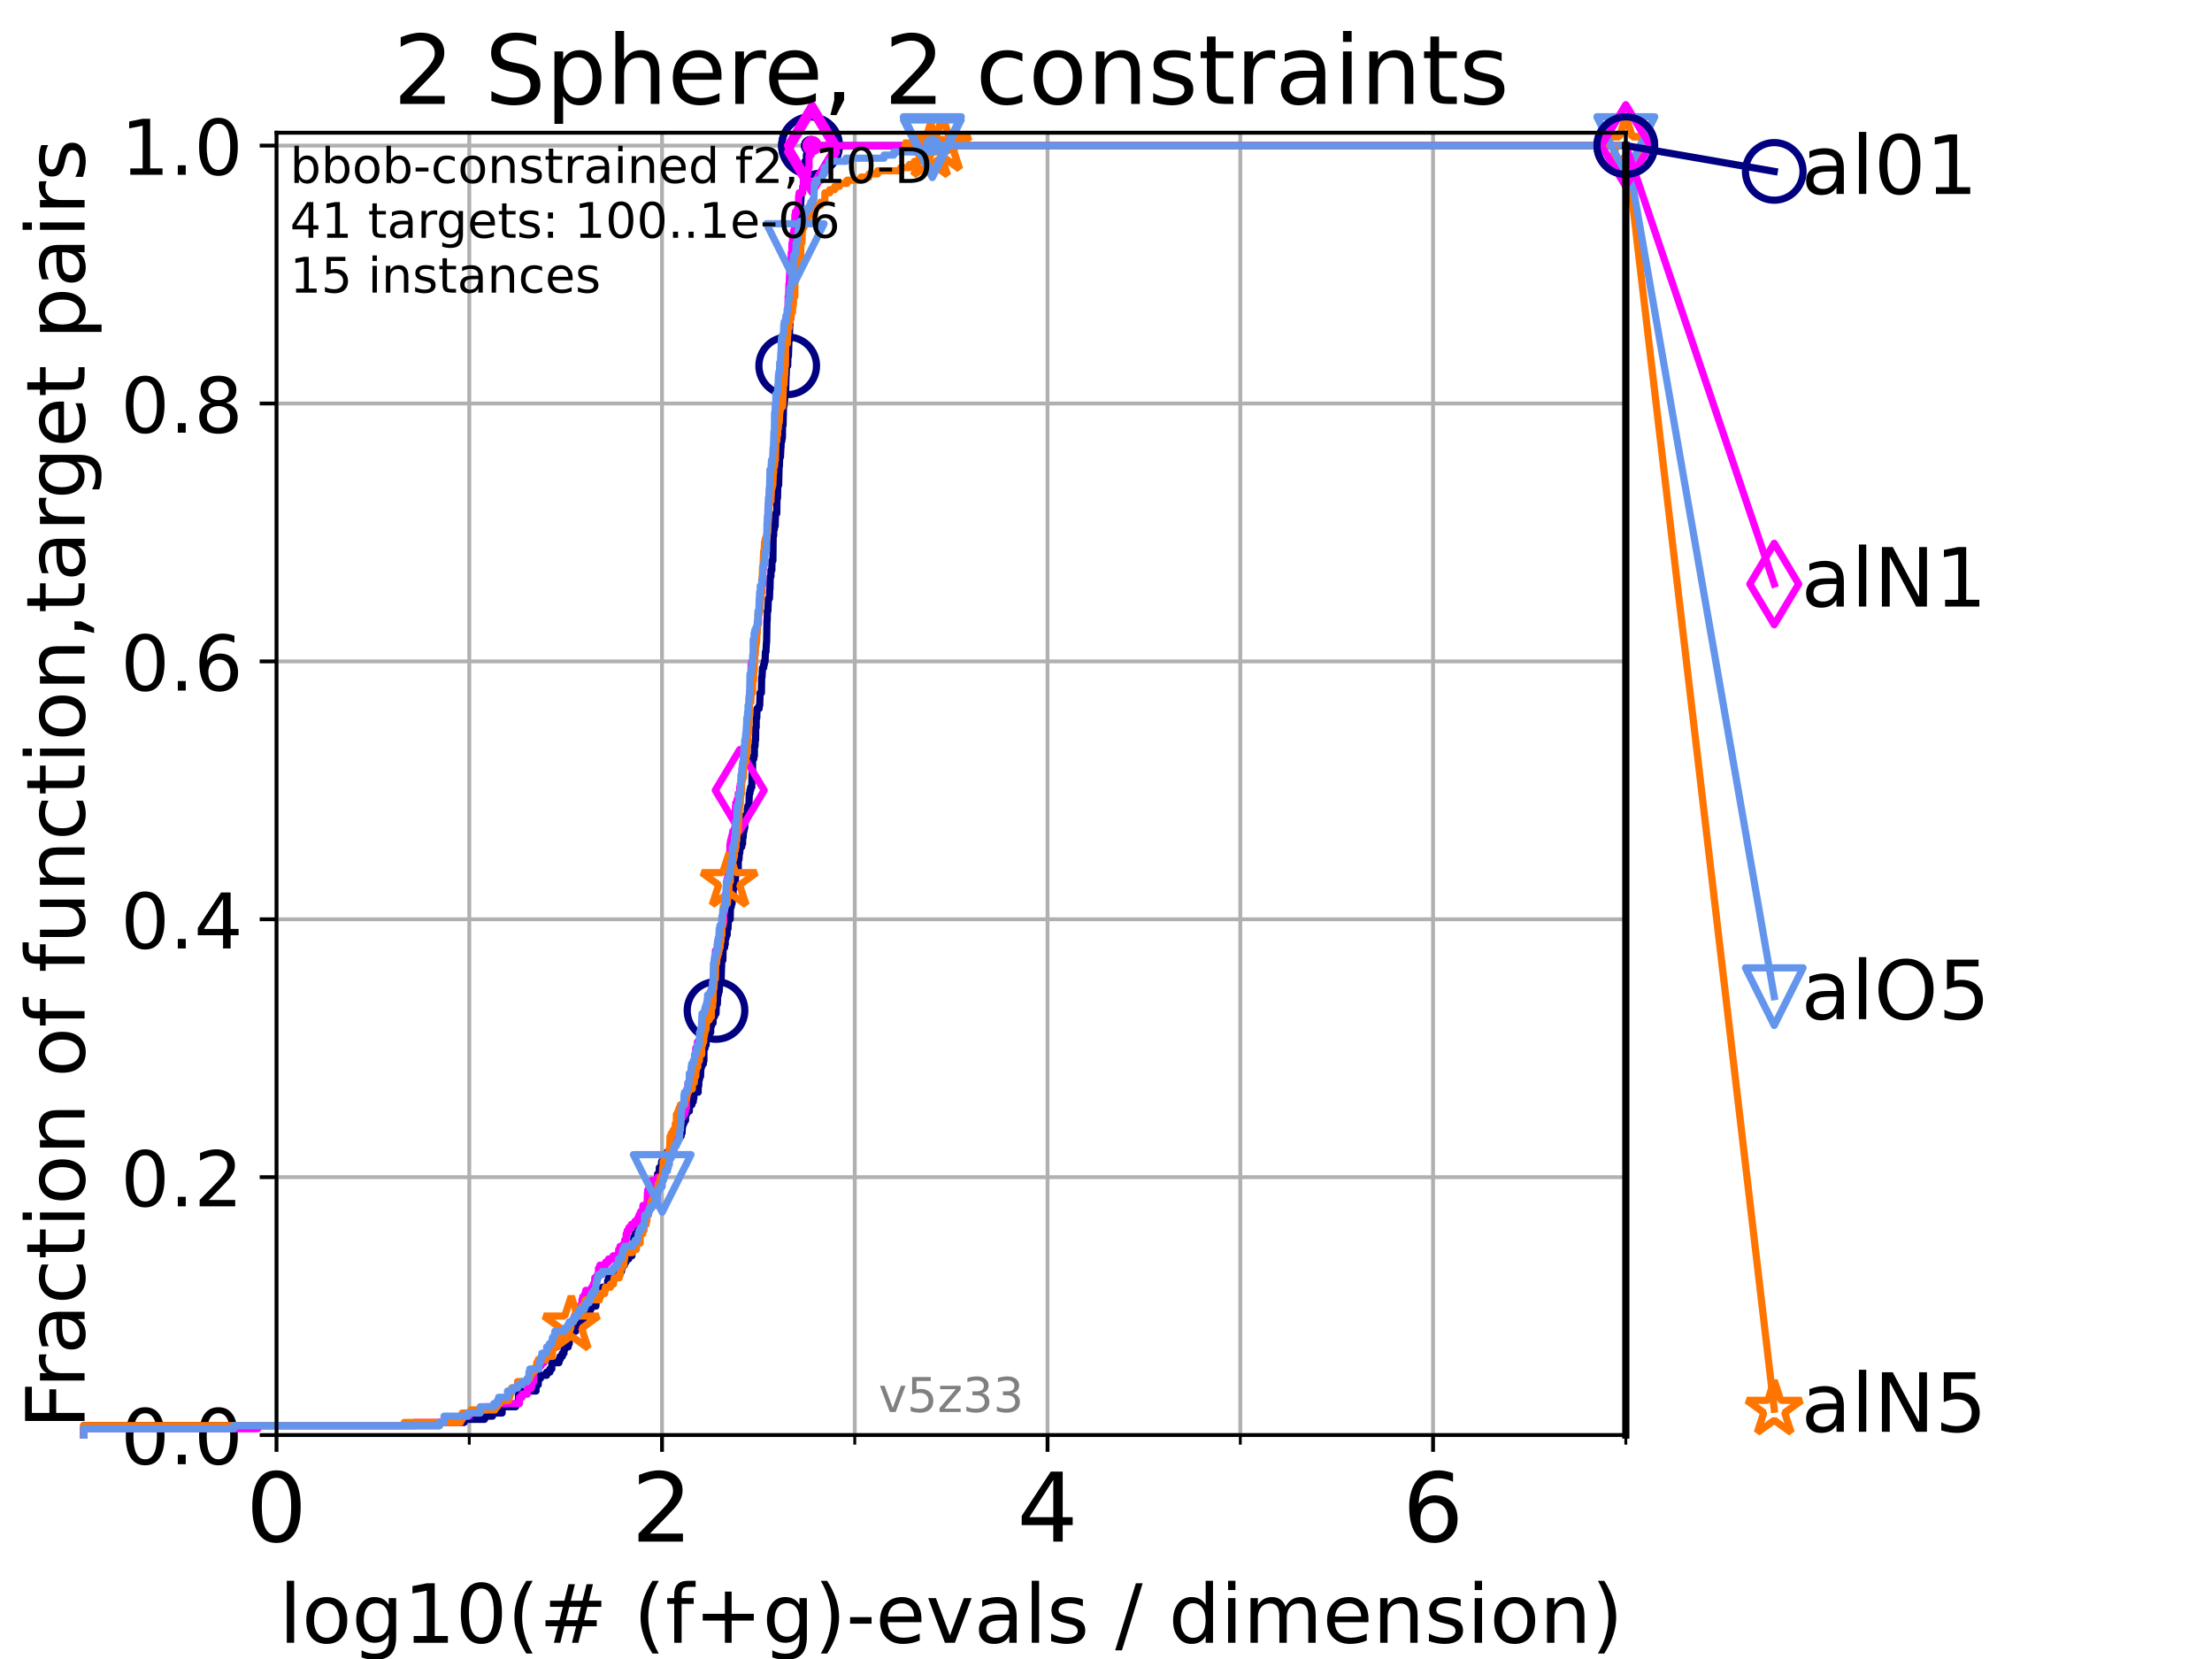 <?xml version="1.0" encoding="utf-8" standalone="no"?>
<!DOCTYPE svg PUBLIC "-//W3C//DTD SVG 1.1//EN"
  "http://www.w3.org/Graphics/SVG/1.1/DTD/svg11.dtd">
<!-- Created with matplotlib (https://matplotlib.org/) -->
<svg height="345.6pt" version="1.1" viewBox="0 0 460.8 345.6" width="460.8pt" xmlns="http://www.w3.org/2000/svg" xmlns:xlink="http://www.w3.org/1999/xlink">
 <defs>
  <style type="text/css">*{stroke-linecap:butt;stroke-linejoin:round;}</style>
 </defs>
 <g id="figure_1">
  <g id="patch_1">
   <path d="M 0 345.6 
L 460.8 345.6 
L 460.8 0 
L 0 0 
z
" style="fill:#ffffff;"/>
  </g>
  <g id="axes_1">
   <g id="patch_2">
    <path d="M 57.6 298.944 
L 338.688 298.944 
L 338.688 27.648 
L 57.6 27.648 
z
" style="fill:#ffffff;"/>
   </g>
   <g id="matplotlib.axis_1">
    <g id="xtick_1">
     <g id="line2d_1">
      <path clip-path="url(#p65aa66f426)" d="M 57.6 298.944 
L 57.6 27.648 
" style="fill:none;stroke:#b0b0b0;stroke-linecap:square;stroke-width:0.8;"/>
     </g>
     <g id="line2d_2">
      <defs>
       <path d="M 0 0 
L 0 3.5 
" id="me2fab83158" style="stroke:#000000;stroke-width:0.8;"/>
      </defs>
      <g>
       <use style="stroke:#000000;stroke-width:0.8;" x="57.6" xlink:href="#me2fab83158" y="298.944"/>
      </g>
     </g>
     <g id="text_1">
      <!-- 0 -->
      <g transform="translate(51.237 321.141)scale(0.2 -0.2)">
       <defs>
        <path d="M 31.781 66.406 
Q 24.172 66.406 20.328 58.906 
Q 16.5 51.422 16.5 36.375 
Q 16.5 21.391 20.328 13.891 
Q 24.172 6.391 31.781 6.391 
Q 39.453 6.391 43.281 13.891 
Q 47.125 21.391 47.125 36.375 
Q 47.125 51.422 43.281 58.906 
Q 39.453 66.406 31.781 66.406 
z
M 31.781 74.219 
Q 44.047 74.219 50.516 64.516 
Q 56.984 54.828 56.984 36.375 
Q 56.984 17.969 50.516 8.266 
Q 44.047 -1.422 31.781 -1.422 
Q 19.531 -1.422 13.062 8.266 
Q 6.594 17.969 6.594 36.375 
Q 6.594 54.828 13.062 64.516 
Q 19.531 74.219 31.781 74.219 
z
" id="DejaVuSans-48"/>
       </defs>
       <use xlink:href="#DejaVuSans-48"/>
      </g>
     </g>
    </g>
    <g id="xtick_2">
     <g id="line2d_3">
      <path clip-path="url(#p65aa66f426)" d="M 137.911 298.944 
L 137.911 27.648 
" style="fill:none;stroke:#b0b0b0;stroke-linecap:square;stroke-width:0.8;"/>
     </g>
     <g id="line2d_4">
      <g>
       <use style="stroke:#000000;stroke-width:0.8;" x="137.911" xlink:href="#me2fab83158" y="298.944"/>
      </g>
     </g>
     <g id="text_2">
      <!-- 2 -->
      <g transform="translate(131.548 321.141)scale(0.2 -0.2)">
       <defs>
        <path d="M 19.188 8.297 
L 53.609 8.297 
L 53.609 0 
L 7.328 0 
L 7.328 8.297 
Q 12.938 14.109 22.625 23.891 
Q 32.328 33.688 34.812 36.531 
Q 39.547 41.844 41.422 45.531 
Q 43.312 49.219 43.312 52.781 
Q 43.312 58.594 39.234 62.25 
Q 35.156 65.922 28.609 65.922 
Q 23.969 65.922 18.812 64.312 
Q 13.672 62.703 7.812 59.422 
L 7.812 69.391 
Q 13.766 71.781 18.938 73 
Q 24.125 74.219 28.422 74.219 
Q 39.75 74.219 46.484 68.547 
Q 53.219 62.891 53.219 53.422 
Q 53.219 48.922 51.531 44.891 
Q 49.859 40.875 45.406 35.406 
Q 44.188 33.984 37.641 27.219 
Q 31.109 20.453 19.188 8.297 
z
" id="DejaVuSans-50"/>
       </defs>
       <use xlink:href="#DejaVuSans-50"/>
      </g>
     </g>
    </g>
    <g id="xtick_3">
     <g id="line2d_5">
      <path clip-path="url(#p65aa66f426)" d="M 218.222 298.944 
L 218.222 27.648 
" style="fill:none;stroke:#b0b0b0;stroke-linecap:square;stroke-width:0.8;"/>
     </g>
     <g id="line2d_6">
      <g>
       <use style="stroke:#000000;stroke-width:0.8;" x="218.222" xlink:href="#me2fab83158" y="298.944"/>
      </g>
     </g>
     <g id="text_3">
      <!-- 4 -->
      <g transform="translate(211.859 321.141)scale(0.2 -0.2)">
       <defs>
        <path d="M 37.797 64.312 
L 12.891 25.391 
L 37.797 25.391 
z
M 35.203 72.906 
L 47.609 72.906 
L 47.609 25.391 
L 58.016 25.391 
L 58.016 17.188 
L 47.609 17.188 
L 47.609 0 
L 37.797 0 
L 37.797 17.188 
L 4.891 17.188 
L 4.891 26.703 
z
" id="DejaVuSans-52"/>
       </defs>
       <use xlink:href="#DejaVuSans-52"/>
      </g>
     </g>
    </g>
    <g id="xtick_4">
     <g id="line2d_7">
      <path clip-path="url(#p65aa66f426)" d="M 298.533 298.944 
L 298.533 27.648 
" style="fill:none;stroke:#b0b0b0;stroke-linecap:square;stroke-width:0.8;"/>
     </g>
     <g id="line2d_8">
      <g>
       <use style="stroke:#000000;stroke-width:0.8;" x="298.533" xlink:href="#me2fab83158" y="298.944"/>
      </g>
     </g>
     <g id="text_4">
      <!-- 6 -->
      <g transform="translate(292.17 321.141)scale(0.2 -0.2)">
       <defs>
        <path d="M 33.016 40.375 
Q 26.375 40.375 22.484 35.828 
Q 18.609 31.297 18.609 23.391 
Q 18.609 15.531 22.484 10.953 
Q 26.375 6.391 33.016 6.391 
Q 39.656 6.391 43.531 10.953 
Q 47.406 15.531 47.406 23.391 
Q 47.406 31.297 43.531 35.828 
Q 39.656 40.375 33.016 40.375 
z
M 52.594 71.297 
L 52.594 62.312 
Q 48.875 64.062 45.094 64.984 
Q 41.312 65.922 37.594 65.922 
Q 27.828 65.922 22.672 59.328 
Q 17.531 52.734 16.797 39.406 
Q 19.672 43.656 24.016 45.922 
Q 28.375 48.188 33.594 48.188 
Q 44.578 48.188 50.953 41.516 
Q 57.328 34.859 57.328 23.391 
Q 57.328 12.156 50.688 5.359 
Q 44.047 -1.422 33.016 -1.422 
Q 20.359 -1.422 13.672 8.266 
Q 6.984 17.969 6.984 36.375 
Q 6.984 53.656 15.188 63.938 
Q 23.391 74.219 37.203 74.219 
Q 40.922 74.219 44.703 73.484 
Q 48.484 72.75 52.594 71.297 
z
" id="DejaVuSans-54"/>
       </defs>
       <use xlink:href="#DejaVuSans-54"/>
      </g>
     </g>
    </g>
    <g id="xtick_5">
     <g id="line2d_9">
      <path clip-path="url(#p65aa66f426)" d="M 97.755 298.944 
L 97.755 27.648 
" style="fill:none;stroke:#b0b0b0;stroke-linecap:square;stroke-width:0.8;"/>
     </g>
     <g id="line2d_10">
      <defs>
       <path d="M 0 0 
L 0 2 
" id="m7b92058032" style="stroke:#000000;stroke-width:0.6;"/>
      </defs>
      <g>
       <use style="stroke:#000000;stroke-width:0.6;" x="97.755" xlink:href="#m7b92058032" y="298.944"/>
      </g>
     </g>
    </g>
    <g id="xtick_6">
     <g id="line2d_11">
      <path clip-path="url(#p65aa66f426)" d="M 178.066 298.944 
L 178.066 27.648 
" style="fill:none;stroke:#b0b0b0;stroke-linecap:square;stroke-width:0.8;"/>
     </g>
     <g id="line2d_12">
      <g>
       <use style="stroke:#000000;stroke-width:0.6;" x="178.066" xlink:href="#m7b92058032" y="298.944"/>
      </g>
     </g>
    </g>
    <g id="xtick_7">
     <g id="line2d_13">
      <path clip-path="url(#p65aa66f426)" d="M 258.377 298.944 
L 258.377 27.648 
" style="fill:none;stroke:#b0b0b0;stroke-linecap:square;stroke-width:0.8;"/>
     </g>
     <g id="line2d_14">
      <g>
       <use style="stroke:#000000;stroke-width:0.6;" x="258.377" xlink:href="#m7b92058032" y="298.944"/>
      </g>
     </g>
    </g>
    <g id="xtick_8">
     <g id="line2d_15">
      <path clip-path="url(#p65aa66f426)" d="M 338.688 298.944 
L 338.688 27.648 
" style="fill:none;stroke:#b0b0b0;stroke-linecap:square;stroke-width:0.8;"/>
     </g>
     <g id="line2d_16">
      <g>
       <use style="stroke:#000000;stroke-width:0.6;" x="338.688" xlink:href="#m7b92058032" y="298.944"/>
      </g>
     </g>
    </g>
    <g id="text_5">
     <!-- log10(# (f+g)-evals / dimension) -->
     <g transform="translate(58.145 342.218)scale(0.17 -0.17)">
      <defs>
       <path d="M 9.422 75.984 
L 18.406 75.984 
L 18.406 0 
L 9.422 0 
z
" id="DejaVuSans-108"/>
       <path d="M 30.609 48.391 
Q 23.391 48.391 19.188 42.75 
Q 14.984 37.109 14.984 27.297 
Q 14.984 17.484 19.156 11.844 
Q 23.344 6.203 30.609 6.203 
Q 37.797 6.203 41.984 11.859 
Q 46.188 17.531 46.188 27.297 
Q 46.188 37.016 41.984 42.703 
Q 37.797 48.391 30.609 48.391 
z
M 30.609 56 
Q 42.328 56 49.016 48.375 
Q 55.719 40.766 55.719 27.297 
Q 55.719 13.875 49.016 6.219 
Q 42.328 -1.422 30.609 -1.422 
Q 18.844 -1.422 12.172 6.219 
Q 5.516 13.875 5.516 27.297 
Q 5.516 40.766 12.172 48.375 
Q 18.844 56 30.609 56 
z
" id="DejaVuSans-111"/>
       <path d="M 45.406 27.984 
Q 45.406 37.75 41.375 43.109 
Q 37.359 48.484 30.078 48.484 
Q 22.859 48.484 18.828 43.109 
Q 14.797 37.75 14.797 27.984 
Q 14.797 18.266 18.828 12.891 
Q 22.859 7.516 30.078 7.516 
Q 37.359 7.516 41.375 12.891 
Q 45.406 18.266 45.406 27.984 
z
M 54.391 6.781 
Q 54.391 -7.172 48.188 -13.984 
Q 42 -20.797 29.203 -20.797 
Q 24.469 -20.797 20.266 -20.094 
Q 16.062 -19.391 12.109 -17.922 
L 12.109 -9.188 
Q 16.062 -11.328 19.922 -12.344 
Q 23.781 -13.375 27.781 -13.375 
Q 36.625 -13.375 41.016 -8.766 
Q 45.406 -4.156 45.406 5.172 
L 45.406 9.625 
Q 42.625 4.781 38.281 2.391 
Q 33.938 0 27.875 0 
Q 17.828 0 11.672 7.656 
Q 5.516 15.328 5.516 27.984 
Q 5.516 40.672 11.672 48.328 
Q 17.828 56 27.875 56 
Q 33.938 56 38.281 53.609 
Q 42.625 51.219 45.406 46.391 
L 45.406 54.688 
L 54.391 54.688 
z
" id="DejaVuSans-103"/>
       <path d="M 12.406 8.297 
L 28.516 8.297 
L 28.516 63.922 
L 10.984 60.406 
L 10.984 69.391 
L 28.422 72.906 
L 38.281 72.906 
L 38.281 8.297 
L 54.391 8.297 
L 54.391 0 
L 12.406 0 
z
" id="DejaVuSans-49"/>
       <path d="M 31 75.875 
Q 24.469 64.656 21.281 53.656 
Q 18.109 42.672 18.109 31.391 
Q 18.109 20.125 21.312 9.062 
Q 24.516 -2 31 -13.188 
L 23.188 -13.188 
Q 15.875 -1.703 12.234 9.375 
Q 8.594 20.453 8.594 31.391 
Q 8.594 42.281 12.203 53.312 
Q 15.828 64.359 23.188 75.875 
z
" id="DejaVuSans-40"/>
       <path d="M 51.125 44 
L 36.922 44 
L 32.812 27.688 
L 47.125 27.688 
z
M 43.797 71.781 
L 38.719 51.516 
L 52.984 51.516 
L 58.109 71.781 
L 65.922 71.781 
L 60.891 51.516 
L 76.125 51.516 
L 76.125 44 
L 58.984 44 
L 54.984 27.688 
L 70.516 27.688 
L 70.516 20.219 
L 53.078 20.219 
L 48 0 
L 40.188 0 
L 45.219 20.219 
L 30.906 20.219 
L 25.875 0 
L 18.016 0 
L 23.094 20.219 
L 7.719 20.219 
L 7.719 27.688 
L 24.906 27.688 
L 29 44 
L 13.281 44 
L 13.281 51.516 
L 30.906 51.516 
L 35.891 71.781 
z
" id="DejaVuSans-35"/>
       <path id="DejaVuSans-32"/>
       <path d="M 37.109 75.984 
L 37.109 68.5 
L 28.516 68.5 
Q 23.688 68.5 21.797 66.547 
Q 19.922 64.594 19.922 59.516 
L 19.922 54.688 
L 34.719 54.688 
L 34.719 47.703 
L 19.922 47.703 
L 19.922 0 
L 10.891 0 
L 10.891 47.703 
L 2.297 47.703 
L 2.297 54.688 
L 10.891 54.688 
L 10.891 58.5 
Q 10.891 67.625 15.141 71.797 
Q 19.391 75.984 28.609 75.984 
z
" id="DejaVuSans-102"/>
       <path d="M 46 62.703 
L 46 35.5 
L 73.188 35.5 
L 73.188 27.203 
L 46 27.203 
L 46 0 
L 37.797 0 
L 37.797 27.203 
L 10.594 27.203 
L 10.594 35.5 
L 37.797 35.5 
L 37.797 62.703 
z
" id="DejaVuSans-43"/>
       <path d="M 8.016 75.875 
L 15.828 75.875 
Q 23.141 64.359 26.781 53.312 
Q 30.422 42.281 30.422 31.391 
Q 30.422 20.453 26.781 9.375 
Q 23.141 -1.703 15.828 -13.188 
L 8.016 -13.188 
Q 14.5 -2 17.703 9.062 
Q 20.906 20.125 20.906 31.391 
Q 20.906 42.672 17.703 53.656 
Q 14.5 64.656 8.016 75.875 
z
" id="DejaVuSans-41"/>
       <path d="M 4.891 31.391 
L 31.203 31.391 
L 31.203 23.391 
L 4.891 23.391 
z
" id="DejaVuSans-45"/>
       <path d="M 56.203 29.594 
L 56.203 25.203 
L 14.891 25.203 
Q 15.484 15.922 20.484 11.062 
Q 25.484 6.203 34.422 6.203 
Q 39.594 6.203 44.453 7.469 
Q 49.312 8.734 54.109 11.281 
L 54.109 2.781 
Q 49.266 0.734 44.188 -0.344 
Q 39.109 -1.422 33.891 -1.422 
Q 20.797 -1.422 13.156 6.188 
Q 5.516 13.812 5.516 26.812 
Q 5.516 40.234 12.766 48.109 
Q 20.016 56 32.328 56 
Q 43.359 56 49.781 48.891 
Q 56.203 41.797 56.203 29.594 
z
M 47.219 32.234 
Q 47.125 39.594 43.094 43.984 
Q 39.062 48.391 32.422 48.391 
Q 24.906 48.391 20.391 44.141 
Q 15.875 39.891 15.188 32.172 
z
" id="DejaVuSans-101"/>
       <path d="M 2.984 54.688 
L 12.5 54.688 
L 29.594 8.797 
L 46.688 54.688 
L 56.203 54.688 
L 35.688 0 
L 23.484 0 
z
" id="DejaVuSans-118"/>
       <path d="M 34.281 27.484 
Q 23.391 27.484 19.188 25 
Q 14.984 22.516 14.984 16.5 
Q 14.984 11.719 18.141 8.906 
Q 21.297 6.109 26.703 6.109 
Q 34.188 6.109 38.703 11.406 
Q 43.219 16.703 43.219 25.484 
L 43.219 27.484 
z
M 52.203 31.203 
L 52.203 0 
L 43.219 0 
L 43.219 8.297 
Q 40.141 3.328 35.547 0.953 
Q 30.953 -1.422 24.312 -1.422 
Q 15.922 -1.422 10.953 3.297 
Q 6 8.016 6 15.922 
Q 6 25.141 12.172 29.828 
Q 18.359 34.516 30.609 34.516 
L 43.219 34.516 
L 43.219 35.406 
Q 43.219 41.609 39.141 45 
Q 35.062 48.391 27.688 48.391 
Q 23 48.391 18.547 47.266 
Q 14.109 46.141 10.016 43.891 
L 10.016 52.203 
Q 14.938 54.109 19.578 55.047 
Q 24.219 56 28.609 56 
Q 40.484 56 46.344 49.844 
Q 52.203 43.703 52.203 31.203 
z
" id="DejaVuSans-97"/>
       <path d="M 44.281 53.078 
L 44.281 44.578 
Q 40.484 46.531 36.375 47.5 
Q 32.281 48.484 27.875 48.484 
Q 21.188 48.484 17.844 46.438 
Q 14.5 44.391 14.5 40.281 
Q 14.5 37.156 16.891 35.375 
Q 19.281 33.594 26.516 31.984 
L 29.594 31.297 
Q 39.156 29.25 43.188 25.516 
Q 47.219 21.781 47.219 15.094 
Q 47.219 7.469 41.188 3.016 
Q 35.156 -1.422 24.609 -1.422 
Q 20.219 -1.422 15.453 -0.562 
Q 10.688 0.297 5.422 2 
L 5.422 11.281 
Q 10.406 8.688 15.234 7.391 
Q 20.062 6.109 24.812 6.109 
Q 31.156 6.109 34.562 8.281 
Q 37.984 10.453 37.984 14.406 
Q 37.984 18.062 35.516 20.016 
Q 33.062 21.969 24.703 23.781 
L 21.578 24.516 
Q 13.234 26.266 9.516 29.906 
Q 5.812 33.547 5.812 39.891 
Q 5.812 47.609 11.281 51.797 
Q 16.75 56 26.812 56 
Q 31.781 56 36.172 55.266 
Q 40.578 54.547 44.281 53.078 
z
" id="DejaVuSans-115"/>
       <path d="M 25.391 72.906 
L 33.688 72.906 
L 8.297 -9.281 
L 0 -9.281 
z
" id="DejaVuSans-47"/>
       <path d="M 45.406 46.391 
L 45.406 75.984 
L 54.391 75.984 
L 54.391 0 
L 45.406 0 
L 45.406 8.203 
Q 42.578 3.328 38.25 0.953 
Q 33.938 -1.422 27.875 -1.422 
Q 17.969 -1.422 11.734 6.484 
Q 5.516 14.406 5.516 27.297 
Q 5.516 40.188 11.734 48.094 
Q 17.969 56 27.875 56 
Q 33.938 56 38.25 53.625 
Q 42.578 51.266 45.406 46.391 
z
M 14.797 27.297 
Q 14.797 17.391 18.875 11.75 
Q 22.953 6.109 30.078 6.109 
Q 37.203 6.109 41.297 11.75 
Q 45.406 17.391 45.406 27.297 
Q 45.406 37.203 41.297 42.844 
Q 37.203 48.484 30.078 48.484 
Q 22.953 48.484 18.875 42.844 
Q 14.797 37.203 14.797 27.297 
z
" id="DejaVuSans-100"/>
       <path d="M 9.422 54.688 
L 18.406 54.688 
L 18.406 0 
L 9.422 0 
z
M 9.422 75.984 
L 18.406 75.984 
L 18.406 64.594 
L 9.422 64.594 
z
" id="DejaVuSans-105"/>
       <path d="M 52 44.188 
Q 55.375 50.25 60.062 53.125 
Q 64.75 56 71.094 56 
Q 79.641 56 84.281 50.016 
Q 88.922 44.047 88.922 33.016 
L 88.922 0 
L 79.891 0 
L 79.891 32.719 
Q 79.891 40.578 77.094 44.375 
Q 74.312 48.188 68.609 48.188 
Q 61.625 48.188 57.562 43.547 
Q 53.516 38.922 53.516 30.906 
L 53.516 0 
L 44.484 0 
L 44.484 32.719 
Q 44.484 40.625 41.703 44.406 
Q 38.922 48.188 33.109 48.188 
Q 26.219 48.188 22.156 43.531 
Q 18.109 38.875 18.109 30.906 
L 18.109 0 
L 9.078 0 
L 9.078 54.688 
L 18.109 54.688 
L 18.109 46.188 
Q 21.188 51.219 25.484 53.609 
Q 29.781 56 35.688 56 
Q 41.656 56 45.828 52.969 
Q 50 49.953 52 44.188 
z
" id="DejaVuSans-109"/>
       <path d="M 54.891 33.016 
L 54.891 0 
L 45.906 0 
L 45.906 32.719 
Q 45.906 40.484 42.875 44.328 
Q 39.844 48.188 33.797 48.188 
Q 26.516 48.188 22.312 43.547 
Q 18.109 38.922 18.109 30.906 
L 18.109 0 
L 9.078 0 
L 9.078 54.688 
L 18.109 54.688 
L 18.109 46.188 
Q 21.344 51.125 25.703 53.562 
Q 30.078 56 35.797 56 
Q 45.219 56 50.047 50.172 
Q 54.891 44.344 54.891 33.016 
z
" id="DejaVuSans-110"/>
      </defs>
      <use xlink:href="#DejaVuSans-108"/>
      <use x="27.783" xlink:href="#DejaVuSans-111"/>
      <use x="88.965" xlink:href="#DejaVuSans-103"/>
      <use x="152.441" xlink:href="#DejaVuSans-49"/>
      <use x="216.064" xlink:href="#DejaVuSans-48"/>
      <use x="279.688" xlink:href="#DejaVuSans-40"/>
      <use x="318.701" xlink:href="#DejaVuSans-35"/>
      <use x="402.49" xlink:href="#DejaVuSans-32"/>
      <use x="434.277" xlink:href="#DejaVuSans-40"/>
      <use x="473.291" xlink:href="#DejaVuSans-102"/>
      <use x="508.496" xlink:href="#DejaVuSans-43"/>
      <use x="592.285" xlink:href="#DejaVuSans-103"/>
      <use x="655.762" xlink:href="#DejaVuSans-41"/>
      <use x="694.775" xlink:href="#DejaVuSans-45"/>
      <use x="730.859" xlink:href="#DejaVuSans-101"/>
      <use x="792.383" xlink:href="#DejaVuSans-118"/>
      <use x="851.562" xlink:href="#DejaVuSans-97"/>
      <use x="912.842" xlink:href="#DejaVuSans-108"/>
      <use x="940.625" xlink:href="#DejaVuSans-115"/>
      <use x="992.725" xlink:href="#DejaVuSans-32"/>
      <use x="1024.512" xlink:href="#DejaVuSans-47"/>
      <use x="1058.203" xlink:href="#DejaVuSans-32"/>
      <use x="1089.99" xlink:href="#DejaVuSans-100"/>
      <use x="1153.467" xlink:href="#DejaVuSans-105"/>
      <use x="1181.25" xlink:href="#DejaVuSans-109"/>
      <use x="1278.662" xlink:href="#DejaVuSans-101"/>
      <use x="1340.186" xlink:href="#DejaVuSans-110"/>
      <use x="1403.564" xlink:href="#DejaVuSans-115"/>
      <use x="1455.664" xlink:href="#DejaVuSans-105"/>
      <use x="1483.447" xlink:href="#DejaVuSans-111"/>
      <use x="1544.629" xlink:href="#DejaVuSans-110"/>
      <use x="1608.008" xlink:href="#DejaVuSans-41"/>
     </g>
    </g>
   </g>
   <g id="matplotlib.axis_2">
    <g id="ytick_1">
     <g id="line2d_17">
      <path clip-path="url(#p65aa66f426)" d="M 57.6 298.944 
L 338.688 298.944 
" style="fill:none;stroke:#b0b0b0;stroke-linecap:square;stroke-width:0.8;"/>
     </g>
     <g id="line2d_18">
      <defs>
       <path d="M 0 0 
L -3.5 0 
" id="md867022ca5" style="stroke:#000000;stroke-width:0.8;"/>
      </defs>
      <g>
       <use style="stroke:#000000;stroke-width:0.8;" x="57.6" xlink:href="#md867022ca5" y="298.944"/>
      </g>
     </g>
     <g id="text_6">
      <!-- 0.0 -->
      <g transform="translate(25.155 305.023)scale(0.16 -0.16)">
       <defs>
        <path d="M 10.688 12.406 
L 21 12.406 
L 21 0 
L 10.688 0 
z
" id="DejaVuSans-46"/>
       </defs>
       <use xlink:href="#DejaVuSans-48"/>
       <use x="63.623" xlink:href="#DejaVuSans-46"/>
       <use x="95.41" xlink:href="#DejaVuSans-48"/>
      </g>
     </g>
    </g>
    <g id="ytick_2">
     <g id="line2d_19">
      <path clip-path="url(#p65aa66f426)" d="M 57.6 245.222 
L 338.688 245.222 
" style="fill:none;stroke:#b0b0b0;stroke-linecap:square;stroke-width:0.8;"/>
     </g>
     <g id="line2d_20">
      <g>
       <use style="stroke:#000000;stroke-width:0.8;" x="57.6" xlink:href="#md867022ca5" y="245.222"/>
      </g>
     </g>
     <g id="text_7">
      <!-- 0.2 -->
      <g transform="translate(25.155 251.301)scale(0.16 -0.16)">
       <use xlink:href="#DejaVuSans-48"/>
       <use x="63.623" xlink:href="#DejaVuSans-46"/>
       <use x="95.41" xlink:href="#DejaVuSans-50"/>
      </g>
     </g>
    </g>
    <g id="ytick_3">
     <g id="line2d_21">
      <path clip-path="url(#p65aa66f426)" d="M 57.6 191.5 
L 338.688 191.5 
" style="fill:none;stroke:#b0b0b0;stroke-linecap:square;stroke-width:0.8;"/>
     </g>
     <g id="line2d_22">
      <g>
       <use style="stroke:#000000;stroke-width:0.8;" x="57.6" xlink:href="#md867022ca5" y="191.5"/>
      </g>
     </g>
     <g id="text_8">
      <!-- 0.4 -->
      <g transform="translate(25.155 197.579)scale(0.16 -0.16)">
       <use xlink:href="#DejaVuSans-48"/>
       <use x="63.623" xlink:href="#DejaVuSans-46"/>
       <use x="95.41" xlink:href="#DejaVuSans-52"/>
      </g>
     </g>
    </g>
    <g id="ytick_4">
     <g id="line2d_23">
      <path clip-path="url(#p65aa66f426)" d="M 57.6 137.778 
L 338.688 137.778 
" style="fill:none;stroke:#b0b0b0;stroke-linecap:square;stroke-width:0.8;"/>
     </g>
     <g id="line2d_24">
      <g>
       <use style="stroke:#000000;stroke-width:0.8;" x="57.6" xlink:href="#md867022ca5" y="137.778"/>
      </g>
     </g>
     <g id="text_9">
      <!-- 0.6 -->
      <g transform="translate(25.155 143.857)scale(0.16 -0.16)">
       <use xlink:href="#DejaVuSans-48"/>
       <use x="63.623" xlink:href="#DejaVuSans-46"/>
       <use x="95.41" xlink:href="#DejaVuSans-54"/>
      </g>
     </g>
    </g>
    <g id="ytick_5">
     <g id="line2d_25">
      <path clip-path="url(#p65aa66f426)" d="M 57.6 84.056 
L 338.688 84.056 
" style="fill:none;stroke:#b0b0b0;stroke-linecap:square;stroke-width:0.8;"/>
     </g>
     <g id="line2d_26">
      <g>
       <use style="stroke:#000000;stroke-width:0.8;" x="57.6" xlink:href="#md867022ca5" y="84.056"/>
      </g>
     </g>
     <g id="text_10">
      <!-- 0.8 -->
      <g transform="translate(25.155 90.135)scale(0.16 -0.16)">
       <defs>
        <path d="M 31.781 34.625 
Q 24.75 34.625 20.719 30.859 
Q 16.703 27.094 16.703 20.516 
Q 16.703 13.922 20.719 10.156 
Q 24.75 6.391 31.781 6.391 
Q 38.812 6.391 42.859 10.172 
Q 46.922 13.969 46.922 20.516 
Q 46.922 27.094 42.891 30.859 
Q 38.875 34.625 31.781 34.625 
z
M 21.922 38.812 
Q 15.578 40.375 12.031 44.719 
Q 8.5 49.078 8.5 55.328 
Q 8.5 64.062 14.719 69.141 
Q 20.953 74.219 31.781 74.219 
Q 42.672 74.219 48.875 69.141 
Q 55.078 64.062 55.078 55.328 
Q 55.078 49.078 51.531 44.719 
Q 48 40.375 41.703 38.812 
Q 48.828 37.156 52.797 32.312 
Q 56.781 27.484 56.781 20.516 
Q 56.781 9.906 50.312 4.234 
Q 43.844 -1.422 31.781 -1.422 
Q 19.734 -1.422 13.25 4.234 
Q 6.781 9.906 6.781 20.516 
Q 6.781 27.484 10.781 32.312 
Q 14.797 37.156 21.922 38.812 
z
M 18.312 54.391 
Q 18.312 48.734 21.844 45.562 
Q 25.391 42.391 31.781 42.391 
Q 38.141 42.391 41.719 45.562 
Q 45.312 48.734 45.312 54.391 
Q 45.312 60.062 41.719 63.234 
Q 38.141 66.406 31.781 66.406 
Q 25.391 66.406 21.844 63.234 
Q 18.312 60.062 18.312 54.391 
z
" id="DejaVuSans-56"/>
       </defs>
       <use xlink:href="#DejaVuSans-48"/>
       <use x="63.623" xlink:href="#DejaVuSans-46"/>
       <use x="95.41" xlink:href="#DejaVuSans-56"/>
      </g>
     </g>
    </g>
    <g id="ytick_6">
     <g id="line2d_27">
      <path clip-path="url(#p65aa66f426)" d="M 57.6 30.334 
L 338.688 30.334 
" style="fill:none;stroke:#b0b0b0;stroke-linecap:square;stroke-width:0.8;"/>
     </g>
     <g id="line2d_28">
      <g>
       <use style="stroke:#000000;stroke-width:0.8;" x="57.6" xlink:href="#md867022ca5" y="30.334"/>
      </g>
     </g>
     <g id="text_11">
      <!-- 1.0 -->
      <g transform="translate(25.155 36.413)scale(0.16 -0.16)">
       <use xlink:href="#DejaVuSans-49"/>
       <use x="63.623" xlink:href="#DejaVuSans-46"/>
       <use x="95.41" xlink:href="#DejaVuSans-48"/>
      </g>
     </g>
    </g>
    <g id="text_12">
     <!-- Fraction of function,target pairs -->
     <g transform="translate(17.62 297.681)rotate(-90)scale(0.17 -0.17)">
      <defs>
       <path d="M 9.812 72.906 
L 51.703 72.906 
L 51.703 64.594 
L 19.672 64.594 
L 19.672 43.109 
L 48.578 43.109 
L 48.578 34.812 
L 19.672 34.812 
L 19.672 0 
L 9.812 0 
z
" id="DejaVuSans-70"/>
       <path d="M 41.109 46.297 
Q 39.594 47.172 37.812 47.578 
Q 36.031 48 33.891 48 
Q 26.266 48 22.188 43.047 
Q 18.109 38.094 18.109 28.812 
L 18.109 0 
L 9.078 0 
L 9.078 54.688 
L 18.109 54.688 
L 18.109 46.188 
Q 20.953 51.172 25.484 53.578 
Q 30.031 56 36.531 56 
Q 37.453 56 38.578 55.875 
Q 39.703 55.766 41.062 55.516 
z
" id="DejaVuSans-114"/>
       <path d="M 48.781 52.594 
L 48.781 44.188 
Q 44.969 46.297 41.141 47.344 
Q 37.312 48.391 33.406 48.391 
Q 24.656 48.391 19.812 42.844 
Q 14.984 37.312 14.984 27.297 
Q 14.984 17.281 19.812 11.734 
Q 24.656 6.203 33.406 6.203 
Q 37.312 6.203 41.141 7.25 
Q 44.969 8.297 48.781 10.406 
L 48.781 2.094 
Q 45.016 0.344 40.984 -0.531 
Q 36.969 -1.422 32.422 -1.422 
Q 20.062 -1.422 12.781 6.344 
Q 5.516 14.109 5.516 27.297 
Q 5.516 40.672 12.859 48.328 
Q 20.219 56 33.016 56 
Q 37.156 56 41.109 55.141 
Q 45.062 54.297 48.781 52.594 
z
" id="DejaVuSans-99"/>
       <path d="M 18.312 70.219 
L 18.312 54.688 
L 36.812 54.688 
L 36.812 47.703 
L 18.312 47.703 
L 18.312 18.016 
Q 18.312 11.328 20.141 9.422 
Q 21.969 7.516 27.594 7.516 
L 36.812 7.516 
L 36.812 0 
L 27.594 0 
Q 17.188 0 13.234 3.875 
Q 9.281 7.766 9.281 18.016 
L 9.281 47.703 
L 2.688 47.703 
L 2.688 54.688 
L 9.281 54.688 
L 9.281 70.219 
z
" id="DejaVuSans-116"/>
       <path d="M 8.5 21.578 
L 8.5 54.688 
L 17.484 54.688 
L 17.484 21.922 
Q 17.484 14.156 20.5 10.266 
Q 23.531 6.391 29.594 6.391 
Q 36.859 6.391 41.078 11.031 
Q 45.312 15.672 45.312 23.688 
L 45.312 54.688 
L 54.297 54.688 
L 54.297 0 
L 45.312 0 
L 45.312 8.406 
Q 42.047 3.422 37.719 1 
Q 33.406 -1.422 27.688 -1.422 
Q 18.266 -1.422 13.375 4.438 
Q 8.5 10.297 8.5 21.578 
z
M 31.109 56 
z
" id="DejaVuSans-117"/>
       <path d="M 11.719 12.406 
L 22.016 12.406 
L 22.016 4 
L 14.016 -11.625 
L 7.719 -11.625 
L 11.719 4 
z
" id="DejaVuSans-44"/>
       <path d="M 18.109 8.203 
L 18.109 -20.797 
L 9.078 -20.797 
L 9.078 54.688 
L 18.109 54.688 
L 18.109 46.391 
Q 20.953 51.266 25.266 53.625 
Q 29.594 56 35.594 56 
Q 45.562 56 51.781 48.094 
Q 58.016 40.188 58.016 27.297 
Q 58.016 14.406 51.781 6.484 
Q 45.562 -1.422 35.594 -1.422 
Q 29.594 -1.422 25.266 0.953 
Q 20.953 3.328 18.109 8.203 
z
M 48.688 27.297 
Q 48.688 37.203 44.609 42.844 
Q 40.531 48.484 33.406 48.484 
Q 26.266 48.484 22.188 42.844 
Q 18.109 37.203 18.109 27.297 
Q 18.109 17.391 22.188 11.75 
Q 26.266 6.109 33.406 6.109 
Q 40.531 6.109 44.609 11.75 
Q 48.688 17.391 48.688 27.297 
z
" id="DejaVuSans-112"/>
      </defs>
      <use xlink:href="#DejaVuSans-70"/>
      <use x="50.27" xlink:href="#DejaVuSans-114"/>
      <use x="91.383" xlink:href="#DejaVuSans-97"/>
      <use x="152.662" xlink:href="#DejaVuSans-99"/>
      <use x="207.643" xlink:href="#DejaVuSans-116"/>
      <use x="246.852" xlink:href="#DejaVuSans-105"/>
      <use x="274.635" xlink:href="#DejaVuSans-111"/>
      <use x="335.816" xlink:href="#DejaVuSans-110"/>
      <use x="399.195" xlink:href="#DejaVuSans-32"/>
      <use x="430.982" xlink:href="#DejaVuSans-111"/>
      <use x="492.164" xlink:href="#DejaVuSans-102"/>
      <use x="527.369" xlink:href="#DejaVuSans-32"/>
      <use x="559.156" xlink:href="#DejaVuSans-102"/>
      <use x="594.361" xlink:href="#DejaVuSans-117"/>
      <use x="657.74" xlink:href="#DejaVuSans-110"/>
      <use x="721.119" xlink:href="#DejaVuSans-99"/>
      <use x="776.1" xlink:href="#DejaVuSans-116"/>
      <use x="815.309" xlink:href="#DejaVuSans-105"/>
      <use x="843.092" xlink:href="#DejaVuSans-111"/>
      <use x="904.273" xlink:href="#DejaVuSans-110"/>
      <use x="967.652" xlink:href="#DejaVuSans-44"/>
      <use x="999.439" xlink:href="#DejaVuSans-116"/>
      <use x="1038.648" xlink:href="#DejaVuSans-97"/>
      <use x="1099.928" xlink:href="#DejaVuSans-114"/>
      <use x="1139.291" xlink:href="#DejaVuSans-103"/>
      <use x="1202.768" xlink:href="#DejaVuSans-101"/>
      <use x="1264.291" xlink:href="#DejaVuSans-116"/>
      <use x="1303.5" xlink:href="#DejaVuSans-32"/>
      <use x="1335.287" xlink:href="#DejaVuSans-112"/>
      <use x="1398.764" xlink:href="#DejaVuSans-97"/>
      <use x="1460.043" xlink:href="#DejaVuSans-105"/>
      <use x="1487.826" xlink:href="#DejaVuSans-114"/>
      <use x="1528.939" xlink:href="#DejaVuSans-115"/>
     </g>
    </g>
   </g>
   <g id="line2d_29">
    <defs>
     <path d="M 0 1.5 
C 0.398 1.5 0.779 1.342 1.061 1.061 
C 1.342 0.779 1.5 0.398 1.5 0 
C 1.5 -0.398 1.342 -0.779 1.061 -1.061 
C 0.779 -1.342 0.398 -1.5 0 -1.5 
C -0.398 -1.5 -0.779 -1.342 -1.061 -1.061 
C -1.342 -0.779 -1.5 -0.398 -1.5 0 
C -1.5 0.398 -1.342 0.779 -1.061 1.061 
C -0.779 1.342 -0.398 1.5 0 1.5 
z
" id="md9748305c7" style="stroke:#000080;"/>
    </defs>
    <g>
     <use style="fill:#000080;stroke:#000080;" x="168.847" xlink:href="#md9748305c7" y="30.334"/>
     <use style="fill:#000080;stroke:#000080;" x="168.847" xlink:href="#md9748305c7" y="30.334"/>
    </g>
   </g>
   <g id="line2d_30">
    <path d="M 17.445 298.944 
L 17.445 296.979 
L 91.535 296.979 
L 91.535 296.323 
L 96.676 296.323 
L 96.676 295.668 
L 100.935 295.668 
L 100.935 295.013 
L 102.597 295.013 
L 102.597 294.358 
L 104.592 294.358 
L 104.592 293.048 
L 107.415 293.048 
L 107.415 292.393 
L 108.006 292.393 
L 108.006 289.772 
L 111.663 289.772 
L 111.663 288.462 
L 112.128 288.462 
L 112.128 287.151 
L 112.581 287.151 
L 112.581 286.496 
L 113.874 286.496 
L 113.874 285.841 
L 114.552 285.841 
L 114.552 285.186 
L 114.947 285.186 
L 114.947 283.876 
L 116.443 283.876 
L 116.443 283.22 
L 116.68 283.22 
L 116.68 282.565 
L 117.145 282.565 
L 117.145 281.91 
L 117.486 281.91 
L 117.486 281.255 
L 117.598 281.255 
L 117.598 280.6 
L 118.364 280.6 
L 118.364 279.945 
L 118.577 279.945 
L 118.682 277.324 
L 119.899 277.324 
L 119.899 276.669 
L 120.477 276.669 
L 120.477 276.014 
L 120.759 276.014 
L 120.759 275.359 
L 121.219 275.359 
L 121.219 274.704 
L 121.579 274.704 
L 121.579 274.048 
L 121.844 274.048 
L 121.844 273.393 
L 122.865 273.393 
L 122.865 272.738 
L 123.111 272.738 
L 123.111 272.083 
L 124.14 272.083 
L 124.216 270.773 
L 124.52 270.773 
L 124.52 270.118 
L 125.038 270.118 
L 125.038 269.462 
L 125.328 269.462 
L 125.328 268.807 
L 125.471 268.807 
L 125.471 268.152 
L 126.574 268.152 
L 126.574 266.842 
L 126.773 266.842 
L 126.773 266.187 
L 127.861 266.187 
L 127.861 265.532 
L 128.944 265.532 
L 128.944 264.876 
L 129.461 264.876 
L 129.461 264.221 
L 129.574 264.221 
L 129.574 263.566 
L 130.073 263.566 
L 130.073 262.911 
L 130.398 262.911 
L 130.398 262.256 
L 130.979 262.256 
L 130.979 261.601 
L 131.641 261.601 
L 131.691 260.29 
L 131.79 260.29 
L 131.79 259.635 
L 131.938 259.635 
L 132.036 257.67 
L 132.327 257.67 
L 132.327 257.015 
L 132.847 257.015 
L 132.94 255.704 
L 133.033 255.704 
L 133.125 253.739 
L 133.533 253.739 
L 133.533 253.084 
L 133.888 253.084 
L 133.888 252.429 
L 134.492 252.429 
L 134.492 251.773 
L 135.036 251.773 
L 135.118 250.463 
L 135.24 250.463 
L 135.24 249.153 
L 135.721 249.153 
L 135.721 248.498 
L 135.879 248.498 
L 135.879 247.843 
L 135.996 247.843 
L 135.996 247.187 
L 136.266 247.187 
L 136.266 246.532 
L 136.943 246.532 
L 136.98 244.567 
L 137.344 244.567 
L 137.344 243.257 
L 137.736 243.257 
L 137.841 241.946 
L 138.861 241.946 
L 138.861 240.636 
L 138.993 240.636 
L 138.993 239.981 
L 140.379 239.981 
L 140.379 238.671 
L 140.589 238.671 
L 140.589 238.015 
L 140.944 238.015 
L 140.944 237.36 
L 141.235 237.36 
L 141.235 236.705 
L 141.886 236.705 
L 141.886 236.05 
L 142.079 236.05 
L 142.161 234.74 
L 142.216 234.74 
L 142.216 234.085 
L 142.459 234.085 
L 142.459 233.429 
L 142.805 233.429 
L 142.832 232.119 
L 143.041 232.119 
L 143.041 231.464 
L 143.603 231.464 
L 143.603 230.154 
L 144.124 230.154 
L 144.124 229.499 
L 144.415 229.499 
L 144.415 228.843 
L 144.534 228.843 
L 144.558 227.533 
L 145.441 227.533 
L 145.441 226.223 
L 145.554 226.223 
L 145.599 224.912 
L 145.711 224.912 
L 145.711 224.257 
L 145.932 224.257 
L 146.02 222.292 
L 146.173 222.292 
L 146.173 221.637 
L 146.517 221.637 
L 146.517 220.982 
L 146.644 220.982 
L 146.644 218.361 
L 146.875 218.361 
L 146.875 217.706 
L 147.103 217.706 
L 147.103 216.396 
L 147.389 216.396 
L 147.389 215.74 
L 147.51 215.74 
L 147.51 215.085 
L 148.045 215.085 
L 148.064 213.775 
L 148.2 213.775 
L 148.2 213.12 
L 148.545 213.12 
L 148.545 211.81 
L 148.827 211.81 
L 148.827 211.154 
L 149.159 211.154 
L 149.232 209.189 
L 149.432 209.189 
L 149.522 207.224 
L 149.664 207.224 
L 149.664 206.568 
L 149.824 206.568 
L 149.929 204.603 
L 150.207 204.603 
L 150.31 201.327 
L 150.327 201.327 
L 150.344 200.017 
L 150.582 200.017 
L 150.649 197.396 
L 150.949 197.396 
L 150.949 196.741 
L 151.081 196.741 
L 151.081 195.431 
L 151.26 195.431 
L 151.26 194.776 
L 151.486 194.776 
L 151.486 193.465 
L 151.661 193.465 
L 151.74 191.5 
L 152.099 191.5 
L 152.176 188.879 
L 152.345 188.879 
L 152.345 188.224 
L 152.512 188.224 
L 152.512 186.914 
L 152.707 186.914 
L 152.737 184.949 
L 153.003 184.949 
L 153.076 183.638 
L 153.164 183.638 
L 153.265 182.328 
L 153.323 182.328 
L 153.323 181.673 
L 153.481 181.673 
L 153.481 181.018 
L 153.792 181.018 
L 153.792 179.052 
L 153.946 179.052 
L 154.002 177.742 
L 154.098 177.742 
L 154.181 176.432 
L 154.507 176.432 
L 154.507 175.777 
L 154.695 175.777 
L 154.695 174.466 
L 154.814 174.466 
L 154.88 173.156 
L 154.985 173.156 
L 154.985 172.501 
L 155.129 172.501 
L 155.168 171.191 
L 155.271 171.191 
L 155.271 169.88 
L 155.666 169.88 
L 155.666 168.57 
L 155.779 168.57 
L 155.779 167.915 
L 156.016 167.915 
L 156.089 165.294 
L 156.224 165.294 
L 156.224 164.639 
L 156.37 164.639 
L 156.37 163.984 
L 156.61 163.984 
L 156.682 160.708 
L 156.765 160.708 
L 156.777 158.088 
L 157.023 158.088 
L 157.023 157.432 
L 157.151 157.432 
L 157.151 155.467 
L 157.278 155.467 
L 157.324 154.157 
L 157.404 154.157 
L 157.427 151.536 
L 157.529 151.536 
L 157.529 149.571 
L 157.653 149.571 
L 157.698 147.605 
L 158.141 147.605 
L 158.141 146.95 
L 158.261 146.95 
L 158.347 144.33 
L 158.615 144.33 
L 158.668 141.054 
L 158.743 141.054 
L 158.848 139.088 
L 159.088 139.088 
L 159.088 138.433 
L 159.222 138.433 
L 159.222 137.778 
L 159.375 137.778 
L 159.446 135.813 
L 159.558 135.813 
L 159.658 133.847 
L 159.698 133.847 
L 159.778 129.261 
L 159.818 129.261 
L 159.858 127.296 
L 159.966 127.296 
L 160.074 124.675 
L 160.288 124.675 
L 160.356 122.71 
L 160.404 122.71 
L 160.452 120.089 
L 160.604 120.089 
L 160.604 118.779 
L 160.793 118.779 
L 160.812 116.813 
L 161.008 116.813 
L 161.073 111.572 
L 161.174 111.572 
L 161.174 110.262 
L 161.32 110.262 
L 161.32 109.607 
L 161.475 109.607 
L 161.556 106.986 
L 161.814 106.986 
L 161.867 103.71 
L 161.973 103.71 
L 162.026 101.09 
L 162.2 101.09 
L 162.295 97.159 
L 162.355 97.159 
L 162.424 95.194 
L 162.585 95.194 
L 162.67 93.228 
L 162.704 93.228 
L 162.729 91.918 
L 162.871 91.918 
L 162.871 91.263 
L 162.987 91.263 
L 163.021 88.642 
L 163.119 88.642 
L 163.218 84.711 
L 163.291 84.711 
L 163.397 83.401 
L 163.453 83.401 
L 163.485 82.091 
L 163.654 82.091 
L 163.749 78.16 
L 163.781 78.16 
L 163.836 76.194 
L 164.094 76.194 
L 164.133 74.229 
L 164.241 74.229 
L 164.349 70.953 
L 164.433 70.953 
L 164.517 67.677 
L 164.562 67.677 
L 164.615 66.367 
L 164.705 66.367 
L 164.802 64.402 
L 165.01 64.402 
L 165.098 60.471 
L 165.135 60.471 
L 165.135 59.161 
L 165.411 59.161 
L 165.49 54.575 
L 165.526 54.575 
L 165.612 53.264 
L 165.999 53.264 
L 166.034 51.954 
L 166.11 51.954 
L 166.145 49.333 
L 166.412 49.333 
L 166.48 46.713 
L 166.561 46.713 
L 166.669 42.782 
L 166.783 42.782 
L 166.882 40.816 
L 166.909 40.816 
L 166.909 40.161 
L 167.178 40.161 
L 167.288 38.851 
L 167.385 38.851 
L 167.385 37.541 
L 167.628 37.541 
L 167.691 33.61 
L 167.986 33.61 
L 167.986 32.3 
L 168.097 32.3 
L 168.097 31.644 
L 168.385 31.644 
L 168.385 30.989 
L 168.847 30.989 
L 168.847 30.334 
L 338.688 30.334 
L 338.688 30.334 
" style="fill:none;stroke:#000080;stroke-linecap:square;stroke-width:1.5;"/>
   </g>
   <g id="line2d_31">
    <defs>
     <path d="M 0 6 
C 1.591 6 3.117 5.368 4.243 4.243 
C 5.368 3.117 6 1.591 6 0 
C 6 -1.591 5.368 -3.117 4.243 -4.243 
C 3.117 -5.368 1.591 -6 0 -6 
C -1.591 -6 -3.117 -5.368 -4.243 -4.243 
C -5.368 -3.117 -6 -1.591 -6 0 
C -6 1.591 -5.368 3.117 -4.243 4.243 
C -3.117 5.368 -1.591 6 0 6 
z
" id="m88f8982a17" style="stroke:#000080;stroke-width:1.5;"/>
    </defs>
    <g>
     <use style="fill-opacity:0;stroke:#000080;stroke-width:1.5;" x="149.159" xlink:href="#m88f8982a17" y="210.499"/>
     <use style="fill-opacity:0;stroke:#000080;stroke-width:1.5;" x="164.094" xlink:href="#m88f8982a17" y="76.194"/>
     <use style="fill-opacity:0;stroke:#000080;stroke-width:1.5;" x="168.847" xlink:href="#m88f8982a17" y="30.334"/>
     <use style="fill-opacity:0;stroke:#000080;stroke-width:1.5;" x="168.847" xlink:href="#m88f8982a17" y="30.334"/>
     <use style="fill-opacity:0;stroke:#000080;stroke-width:1.5;" x="338.688" xlink:href="#m88f8982a17" y="30.334"/>
    </g>
   </g>
   <g id="line2d_32">
    <path style="fill:none;stroke:#000080;stroke-linecap:square;stroke-width:1.5;"/>
    <g/>
   </g>
   <g id="line2d_33">
    <defs>
     <path d="M 0 1.5 
C 0.398 1.5 0.779 1.342 1.061 1.061 
C 1.342 0.779 1.5 0.398 1.5 0 
C 1.5 -0.398 1.342 -0.779 1.061 -1.061 
C 0.779 -1.342 0.398 -1.5 0 -1.5 
C -0.398 -1.5 -0.779 -1.342 -1.061 -1.061 
C -1.342 -0.779 -1.5 -0.398 -1.5 0 
C -1.5 0.398 -1.342 0.779 -1.061 1.061 
C -0.779 1.342 -0.398 1.5 0 1.5 
z
" id="m8497d5295b" style="stroke:#ff00ff;"/>
    </defs>
    <g>
     <use style="fill:#ff00ff;stroke:#ff00ff;" x="169.175" xlink:href="#m8497d5295b" y="30.334"/>
     <use style="fill:#ff00ff;stroke:#ff00ff;" x="169.175" xlink:href="#m8497d5295b" y="30.334"/>
    </g>
   </g>
   <g id="line2d_34">
    <path d="M 17.445 298.944 
L 17.445 297.634 
L 53.709 297.634 
L 53.709 296.979 
L 86.351 296.979 
L 86.351 296.323 
L 95.918 296.323 
L 95.918 295.668 
L 96.301 295.668 
L 96.301 295.013 
L 97.755 295.013 
L 97.755 294.358 
L 99.732 294.358 
L 99.732 293.703 
L 101.223 293.703 
L 101.223 293.048 
L 103.118 293.048 
L 103.118 292.393 
L 108.199 292.393 
L 108.199 291.082 
L 108.764 291.082 
L 108.764 290.427 
L 109.843 290.427 
L 109.843 289.117 
L 110.694 289.117 
L 110.694 288.462 
L 110.86 288.462 
L 110.86 287.807 
L 111.186 287.807 
L 111.186 285.186 
L 112.281 285.186 
L 112.281 284.531 
L 112.73 284.531 
L 112.73 283.876 
L 113.311 283.876 
L 113.311 283.22 
L 113.454 283.22 
L 113.454 282.565 
L 114.947 282.565 
L 114.947 280.6 
L 116.081 280.6 
L 116.081 279.945 
L 116.203 279.945 
L 116.203 279.29 
L 116.443 279.29 
L 116.443 278.634 
L 117.931 278.634 
L 118.04 277.324 
L 118.149 277.324 
L 118.149 276.669 
L 118.891 276.669 
L 118.994 275.359 
L 119.402 275.359 
L 119.402 274.704 
L 119.702 274.704 
L 119.702 274.048 
L 120.666 274.048 
L 120.759 272.083 
L 121.219 272.083 
L 121.219 270.773 
L 121.4 270.773 
L 121.4 270.118 
L 121.844 270.118 
L 121.844 269.462 
L 122.018 269.462 
L 122.018 268.807 
L 123.274 268.807 
L 123.274 268.152 
L 123.594 268.152 
L 123.594 267.497 
L 123.83 267.497 
L 123.908 266.187 
L 124.444 266.187 
L 124.444 265.532 
L 124.669 265.532 
L 124.669 264.221 
L 124.965 264.221 
L 124.965 263.566 
L 126.168 263.566 
L 126.168 262.911 
L 126.773 262.911 
L 126.773 262.256 
L 127.737 262.256 
L 127.737 261.601 
L 128.827 261.601 
L 128.886 260.29 
L 129.176 260.29 
L 129.176 259.635 
L 129.964 259.635 
L 129.964 258.98 
L 130.128 258.98 
L 130.128 258.325 
L 130.452 258.325 
L 130.452 257.015 
L 130.665 257.015 
L 130.665 256.36 
L 131.031 256.36 
L 131.031 255.704 
L 131.541 255.704 
L 131.541 255.049 
L 132.279 255.049 
L 132.279 254.394 
L 132.847 254.394 
L 132.847 253.739 
L 133.125 253.739 
L 133.125 253.084 
L 133.443 253.084 
L 133.443 252.429 
L 133.844 252.429 
L 133.932 251.118 
L 134.787 251.118 
L 134.87 248.498 
L 134.953 248.498 
L 134.953 247.843 
L 135.24 247.843 
L 135.24 247.187 
L 135.682 247.187 
L 135.682 246.532 
L 135.839 246.532 
L 135.839 245.877 
L 136.98 245.877 
L 136.98 245.222 
L 138.119 245.222 
L 138.119 244.567 
L 138.494 244.567 
L 138.494 242.601 
L 138.662 242.601 
L 138.662 241.291 
L 138.861 241.291 
L 138.861 240.636 
L 139.605 240.636 
L 139.699 239.326 
L 139.887 239.326 
L 139.918 238.015 
L 140.104 238.015 
L 140.104 237.36 
L 140.348 237.36 
L 140.348 236.705 
L 140.529 236.705 
L 140.529 236.05 
L 140.915 236.05 
L 140.915 235.395 
L 141.436 235.395 
L 141.521 233.429 
L 141.549 233.429 
L 141.549 232.774 
L 142.243 232.774 
L 142.243 232.119 
L 142.647 232.119 
L 142.647 231.464 
L 142.805 231.464 
L 142.805 230.809 
L 142.989 230.809 
L 143.041 228.188 
L 143.196 228.188 
L 143.299 226.878 
L 143.324 226.878 
L 143.324 225.568 
L 143.878 225.568 
L 143.928 223.602 
L 144.197 223.602 
L 144.197 222.947 
L 144.415 222.947 
L 144.487 221.637 
L 144.63 221.637 
L 144.677 220.326 
L 144.795 220.326 
L 144.795 219.671 
L 144.935 219.671 
L 144.935 218.361 
L 145.19 218.361 
L 145.282 217.051 
L 145.799 217.051 
L 145.844 215.085 
L 146.538 215.085 
L 146.559 213.12 
L 146.77 213.12 
L 146.875 211.154 
L 147.287 211.154 
L 147.328 208.534 
L 147.986 208.534 
L 147.986 207.879 
L 148.2 207.879 
L 148.277 205.913 
L 148.507 205.913 
L 148.526 204.603 
L 148.62 204.603 
L 148.62 203.293 
L 148.827 203.293 
L 148.827 200.017 
L 149.031 200.017 
L 149.031 198.052 
L 149.414 198.052 
L 149.432 196.741 
L 149.629 196.741 
L 149.629 195.431 
L 149.824 195.431 
L 149.824 194.121 
L 150.068 194.121 
L 150.086 192.81 
L 150.632 192.81 
L 150.632 192.155 
L 150.783 192.155 
L 150.8 190.19 
L 150.899 190.19 
L 150.999 188.879 
L 151.015 188.879 
L 151.015 187.569 
L 151.13 187.569 
L 151.13 186.259 
L 151.309 186.259 
L 151.309 184.949 
L 151.438 184.949 
L 151.486 182.983 
L 151.661 182.983 
L 151.708 181.018 
L 151.835 181.018 
L 151.85 179.052 
L 152.006 179.052 
L 152.068 175.777 
L 152.176 175.777 
L 152.176 175.121 
L 152.345 175.121 
L 152.345 174.466 
L 152.512 174.466 
L 152.512 173.811 
L 152.647 173.811 
L 152.647 173.156 
L 153.003 173.156 
L 153.003 172.501 
L 153.135 172.501 
L 153.207 167.915 
L 153.28 167.915 
L 153.28 167.26 
L 153.524 167.26 
L 153.524 166.604 
L 153.792 166.604 
L 153.792 165.294 
L 154.085 165.294 
L 154.098 163.984 
L 154.208 163.984 
L 154.208 163.329 
L 154.399 163.329 
L 154.413 161.363 
L 154.574 161.363 
L 154.614 160.053 
L 154.695 160.053 
L 154.695 159.398 
L 154.827 159.398 
L 154.933 157.432 
L 155.232 157.432 
L 155.271 154.812 
L 155.489 154.812 
L 155.552 151.536 
L 155.792 151.536 
L 155.879 149.571 
L 155.916 149.571 
L 155.916 148.916 
L 156.065 148.916 
L 156.151 144.33 
L 156.261 144.33 
L 156.37 141.054 
L 156.406 141.054 
L 156.479 138.433 
L 156.634 138.433 
L 156.634 137.778 
L 156.895 137.778 
L 156.895 137.123 
L 157.151 137.123 
L 157.243 135.813 
L 157.278 135.813 
L 157.358 133.847 
L 157.404 133.847 
L 157.404 133.192 
L 157.529 133.192 
L 157.63 130.571 
L 157.821 130.571 
L 157.821 129.916 
L 157.976 129.916 
L 158.02 127.951 
L 158.108 127.951 
L 158.195 125.33 
L 158.315 125.33 
L 158.315 124.675 
L 158.444 124.675 
L 158.444 123.365 
L 158.711 123.365 
L 158.732 122.055 
L 158.848 122.055 
L 158.942 118.779 
L 158.963 118.779 
L 158.963 118.124 
L 159.108 118.124 
L 159.191 114.848 
L 159.304 114.848 
L 159.304 114.193 
L 159.416 114.193 
L 159.487 112.883 
L 159.648 112.883 
L 159.688 111.572 
L 159.798 111.572 
L 159.867 109.607 
L 159.917 109.607 
L 159.986 105.676 
L 160.074 105.676 
L 160.074 105.021 
L 160.327 105.021 
L 160.327 103.71 
L 160.461 103.71 
L 160.461 103.055 
L 160.623 103.055 
L 160.652 99.78 
L 160.812 99.78 
L 160.84 97.159 
L 161.017 97.159 
L 161.017 96.504 
L 161.165 96.504 
L 161.22 93.883 
L 161.511 93.883 
L 161.601 90.608 
L 161.681 90.608 
L 161.717 89.297 
L 161.797 89.297 
L 161.885 87.987 
L 162.008 87.987 
L 162.104 86.022 
L 162.269 86.022 
L 162.278 84.711 
L 162.389 84.711 
L 162.483 78.815 
L 162.653 78.815 
L 162.762 76.194 
L 162.879 76.194 
L 162.879 74.229 
L 163.16 74.229 
L 163.218 72.919 
L 163.364 72.919 
L 163.413 70.298 
L 163.485 70.298 
L 163.574 67.677 
L 163.662 67.677 
L 163.717 66.367 
L 163.883 66.367 
L 163.883 65.712 
L 164.141 65.712 
L 164.195 61.781 
L 164.28 61.781 
L 164.349 59.161 
L 164.41 59.161 
L 164.517 56.54 
L 164.698 56.54 
L 164.728 53.919 
L 164.832 53.919 
L 164.832 52.609 
L 164.951 52.609 
L 164.981 50.644 
L 165.084 50.644 
L 165.172 48.678 
L 165.332 48.678 
L 165.332 48.023 
L 165.497 48.023 
L 165.597 44.747 
L 165.704 44.747 
L 165.704 44.092 
L 166.124 44.092 
L 166.124 43.437 
L 166.324 43.437 
L 166.365 40.816 
L 166.473 40.816 
L 166.473 40.161 
L 167.191 40.161 
L 167.23 38.851 
L 167.333 38.851 
L 167.372 36.886 
L 167.659 36.886 
L 167.659 36.23 
L 168.294 36.23 
L 168.391 34.92 
L 168.543 34.92 
L 168.543 32.3 
L 168.959 32.3 
L 168.959 31.644 
L 169.175 31.644 
L 169.175 30.334 
L 338.688 30.334 
L 338.688 30.334 
" style="fill:none;stroke:#ff00ff;stroke-linecap:square;stroke-width:1.5;"/>
   </g>
   <g id="line2d_35">
    <defs>
     <path d="M -0 8.485 
L 5.091 0 
L 0 -8.485 
L -5.091 -0 
z
" id="m5206b6d392" style="stroke:#ff00ff;stroke-linejoin:miter;stroke-width:1.5;"/>
    </defs>
    <g>
     <use style="fill-opacity:0;stroke:#ff00ff;stroke-linejoin:miter;stroke-width:1.5;" x="154.098" xlink:href="#m5206b6d392" y="164.639"/>
     <use style="fill-opacity:0;stroke:#ff00ff;stroke-linejoin:miter;stroke-width:1.5;" x="169.175" xlink:href="#m5206b6d392" y="31.644"/>
     <use style="fill-opacity:0;stroke:#ff00ff;stroke-linejoin:miter;stroke-width:1.5;" x="169.175" xlink:href="#m5206b6d392" y="30.334"/>
     <use style="fill-opacity:0;stroke:#ff00ff;stroke-linejoin:miter;stroke-width:1.5;" x="169.175" xlink:href="#m5206b6d392" y="30.334"/>
     <use style="fill-opacity:0;stroke:#ff00ff;stroke-linejoin:miter;stroke-width:1.5;" x="338.688" xlink:href="#m5206b6d392" y="30.334"/>
    </g>
   </g>
   <g id="line2d_36">
    <path style="fill:none;stroke:#ff00ff;stroke-linecap:square;stroke-width:1.5;"/>
    <g/>
   </g>
   <g id="line2d_37">
    <defs>
     <path d="M 0 1.5 
C 0.398 1.5 0.779 1.342 1.061 1.061 
C 1.342 0.779 1.5 0.398 1.5 0 
C 1.5 -0.398 1.342 -0.779 1.061 -1.061 
C 0.779 -1.342 0.398 -1.5 0 -1.5 
C -0.398 -1.5 -0.779 -1.342 -1.061 -1.061 
C -1.342 -0.779 -1.5 -0.398 -1.5 0 
C -1.5 0.398 -1.342 0.779 -1.061 1.061 
C -0.779 1.342 -0.398 1.5 0 1.5 
z
" id="m66bb96cdab" style="stroke:#ff7500;"/>
    </defs>
    <g>
     <use style="fill:#ff7500;stroke:#ff7500;" x="196.355" xlink:href="#m66bb96cdab" y="30.334"/>
     <use style="fill:#ff7500;stroke:#ff7500;" x="196.355" xlink:href="#m66bb96cdab" y="30.334"/>
    </g>
   </g>
   <g id="line2d_38">
    <path d="M 17.445 298.944 
L 17.445 296.979 
L 84.213 296.979 
L 84.213 296.323 
L 95.918 296.323 
L 95.918 295.668 
L 96.301 295.668 
L 96.301 294.358 
L 98.101 294.358 
L 98.101 293.703 
L 103.118 293.703 
L 103.118 293.048 
L 103.623 293.048 
L 103.623 292.393 
L 104.115 292.393 
L 104.115 291.737 
L 105.952 291.737 
L 105.952 291.082 
L 106.169 291.082 
L 106.169 290.427 
L 106.383 290.427 
L 106.383 289.772 
L 106.594 289.772 
L 106.594 289.117 
L 107.811 289.117 
L 107.811 287.807 
L 109.843 287.807 
L 109.843 287.151 
L 110.359 287.151 
L 110.359 286.496 
L 110.694 286.496 
L 110.694 285.841 
L 111.186 285.841 
L 111.186 285.186 
L 111.663 285.186 
L 111.663 284.531 
L 111.82 284.531 
L 111.82 283.876 
L 112.128 283.876 
L 112.128 283.22 
L 113.735 283.22 
L 113.735 282.565 
L 115.077 282.565 
L 115.077 281.255 
L 115.206 281.255 
L 115.206 280.6 
L 115.333 280.6 
L 115.333 279.945 
L 115.835 279.945 
L 115.835 279.29 
L 116.68 279.29 
L 116.68 278.634 
L 117.486 278.634 
L 117.486 277.324 
L 118.682 277.324 
L 118.682 276.669 
L 118.891 276.669 
L 118.994 275.359 
L 119.503 275.359 
L 119.503 274.704 
L 119.702 274.704 
L 119.702 274.048 
L 119.899 274.048 
L 119.899 273.393 
L 120.945 273.393 
L 120.945 272.738 
L 121.219 272.738 
L 121.219 272.083 
L 121.756 272.083 
L 121.756 271.428 
L 121.931 271.428 
L 121.931 270.773 
L 124.892 270.773 
L 124.965 269.462 
L 125.962 269.462 
L 125.962 268.807 
L 126.1 268.807 
L 126.1 268.152 
L 127.165 268.152 
L 127.165 267.497 
L 127.799 267.497 
L 127.799 266.842 
L 127.923 266.842 
L 127.923 266.187 
L 129.002 266.187 
L 129.002 265.532 
L 129.233 265.532 
L 129.291 264.221 
L 129.461 264.221 
L 129.461 263.566 
L 129.964 263.566 
L 130.073 262.256 
L 130.128 262.256 
L 130.237 260.946 
L 131.74 260.946 
L 131.74 260.29 
L 132.565 260.29 
L 132.613 258.98 
L 133.353 258.98 
L 133.398 257.015 
L 133.888 257.015 
L 133.888 256.36 
L 134.15 256.36 
L 134.236 255.049 
L 134.619 255.049 
L 134.619 254.394 
L 134.745 254.394 
L 134.829 253.084 
L 135.118 253.084 
L 135.118 252.429 
L 135.24 252.429 
L 135.24 251.773 
L 135.562 251.773 
L 135.562 250.463 
L 135.839 250.463 
L 135.839 249.808 
L 136.757 249.808 
L 136.832 248.498 
L 136.869 248.498 
L 136.869 247.843 
L 137.053 247.843 
L 137.126 246.532 
L 137.487 246.532 
L 137.594 245.222 
L 137.946 245.222 
L 138.05 243.257 
L 138.119 243.257 
L 138.119 241.946 
L 138.358 241.946 
L 138.358 241.291 
L 138.795 241.291 
L 138.795 240.636 
L 139.221 240.636 
L 139.221 239.981 
L 139.382 239.981 
L 139.382 239.326 
L 139.509 239.326 
L 139.573 236.705 
L 139.856 236.705 
L 139.856 236.05 
L 140.257 236.05 
L 140.257 235.395 
L 140.589 235.395 
L 140.679 234.085 
L 140.886 234.085 
L 140.915 232.119 
L 141.235 232.119 
L 141.235 231.464 
L 141.464 231.464 
L 141.464 230.809 
L 141.746 230.809 
L 141.746 230.154 
L 142.647 230.154 
L 142.753 228.843 
L 143.041 228.843 
L 143.144 227.533 
L 143.426 227.533 
L 143.426 226.878 
L 144.221 226.878 
L 144.27 225.568 
L 144.63 225.568 
L 144.701 224.257 
L 144.935 224.257 
L 144.982 222.947 
L 145.075 222.947 
L 145.075 222.292 
L 145.373 222.292 
L 145.373 220.982 
L 145.688 220.982 
L 145.755 219.671 
L 146.173 219.671 
L 146.173 217.706 
L 146.346 217.706 
L 146.346 217.051 
L 146.58 217.051 
L 146.644 215.74 
L 146.749 215.74 
L 146.749 215.085 
L 146.875 215.085 
L 146.875 214.43 
L 147.103 214.43 
L 147.144 213.12 
L 147.247 213.12 
L 147.247 212.465 
L 147.77 212.465 
L 147.77 211.81 
L 148.2 211.81 
L 148.2 209.844 
L 148.431 209.844 
L 148.507 208.534 
L 148.564 208.534 
L 148.602 205.913 
L 148.733 205.913 
L 148.827 203.948 
L 149.031 203.948 
L 149.104 200.672 
L 149.287 200.672 
L 149.378 199.362 
L 149.486 199.362 
L 149.486 198.707 
L 149.7 198.707 
L 149.7 198.052 
L 149.824 198.052 
L 149.824 197.396 
L 150.016 197.396 
L 150.086 196.086 
L 150.207 196.086 
L 150.258 194.776 
L 150.395 194.776 
L 150.395 192.81 
L 150.548 192.81 
L 150.582 189.535 
L 150.666 189.535 
L 150.666 188.879 
L 151.048 188.879 
L 151.048 188.224 
L 151.534 188.224 
L 151.629 186.914 
L 151.661 186.914 
L 151.661 185.604 
L 151.835 185.604 
L 151.897 183.638 
L 152.146 183.638 
L 152.176 181.673 
L 152.299 181.673 
L 152.299 180.363 
L 152.632 180.363 
L 152.677 179.052 
L 152.841 179.052 
L 152.841 178.397 
L 153.003 178.397 
L 153.003 177.087 
L 153.207 177.087 
L 153.207 176.432 
L 153.323 176.432 
L 153.323 175.121 
L 153.481 175.121 
L 153.509 173.811 
L 153.623 173.811 
L 153.623 173.156 
L 153.792 173.156 
L 153.89 170.535 
L 153.932 170.535 
L 154.043 167.915 
L 154.195 167.915 
L 154.249 165.949 
L 154.318 165.949 
L 154.318 165.294 
L 154.453 165.294 
L 154.547 162.674 
L 154.641 162.674 
L 154.641 162.018 
L 154.867 162.018 
L 154.933 159.398 
L 154.985 159.398 
L 154.985 158.743 
L 155.374 158.743 
L 155.412 157.432 
L 155.552 157.432 
L 155.641 154.812 
L 155.779 154.812 
L 155.829 152.846 
L 155.966 152.846 
L 156.04 148.916 
L 156.089 148.916 
L 156.126 146.295 
L 156.406 146.295 
L 156.515 144.33 
L 156.765 144.33 
L 156.836 141.709 
L 156.965 141.709 
L 157.023 139.743 
L 157.116 139.743 
L 157.209 136.468 
L 157.335 136.468 
L 157.404 134.502 
L 157.506 134.502 
L 157.506 133.847 
L 157.619 133.847 
L 157.687 131.882 
L 157.776 131.882 
L 157.799 129.916 
L 157.887 129.916 
L 157.899 127.951 
L 158.108 127.951 
L 158.108 127.296 
L 158.347 127.296 
L 158.455 124.675 
L 158.541 124.675 
L 158.626 122.71 
L 158.658 122.71 
L 158.753 120.089 
L 158.795 120.089 
L 158.858 118.124 
L 158.963 118.124 
L 159.046 115.503 
L 159.077 115.503 
L 159.077 114.848 
L 159.191 114.848 
L 159.273 112.883 
L 159.416 112.883 
L 159.416 112.227 
L 159.788 112.227 
L 159.848 110.917 
L 159.937 110.917 
L 160.025 107.641 
L 160.055 107.641 
L 160.074 106.331 
L 160.181 106.331 
L 160.211 104.366 
L 160.604 104.366 
L 160.68 101.745 
L 160.84 101.745 
L 160.84 101.09 
L 160.998 101.09 
L 161.1 98.469 
L 161.165 98.469 
L 161.174 97.159 
L 161.348 97.159 
L 161.447 95.849 
L 161.538 95.849 
L 161.618 91.918 
L 161.814 91.918 
L 161.876 90.608 
L 162.008 90.608 
L 162.017 89.297 
L 162.139 89.297 
L 162.208 87.987 
L 162.338 87.987 
L 162.415 86.022 
L 162.466 86.022 
L 162.466 85.366 
L 162.611 85.366 
L 162.611 84.711 
L 163.045 84.711 
L 163.152 81.435 
L 163.169 81.435 
L 163.185 80.125 
L 163.348 80.125 
L 163.413 78.16 
L 163.469 78.16 
L 163.526 76.194 
L 163.622 76.194 
L 163.693 71.608 
L 164.009 71.608 
L 164.079 69.643 
L 164.141 69.643 
L 164.141 68.333 
L 164.357 68.333 
L 164.395 67.022 
L 164.63 67.022 
L 164.668 65.712 
L 164.862 65.712 
L 164.862 65.057 
L 165.084 65.057 
L 165.084 63.747 
L 165.237 63.747 
L 165.346 61.781 
L 165.569 61.781 
L 165.612 57.195 
L 165.88 57.195 
L 165.88 55.885 
L 166.083 55.885 
L 166.103 54.575 
L 166.588 54.575 
L 166.642 53.264 
L 166.809 53.264 
L 166.823 50.644 
L 167.047 50.644 
L 167.145 48.023 
L 167.178 48.023 
L 167.178 47.368 
L 167.5 47.368 
L 167.5 46.713 
L 167.621 46.713 
L 167.621 46.058 
L 168.391 46.058 
L 168.397 44.747 
L 169.707 44.747 
L 169.741 43.437 
L 169.898 43.437 
L 169.898 42.782 
L 170.936 42.782 
L 170.936 42.127 
L 171.811 42.127 
L 171.841 40.161 
L 172.853 40.161 
L 172.853 39.506 
L 173.885 39.506 
L 173.885 38.851 
L 174.855 38.851 
L 174.855 38.196 
L 176.448 38.196 
L 176.448 37.541 
L 179.353 37.541 
L 179.353 36.886 
L 181.038 36.886 
L 181.038 36.23 
L 182.818 36.23 
L 182.818 35.575 
L 187.643 35.575 
L 187.643 34.92 
L 189.453 34.92 
L 189.453 34.265 
L 190.494 34.265 
L 190.494 33.61 
L 191.694 33.61 
L 191.694 32.955 
L 193.055 32.955 
L 193.055 32.3 
L 193.875 32.3 
L 193.875 31.644 
L 195.483 31.644 
L 195.483 30.989 
L 196.355 30.989 
L 196.355 30.334 
L 338.688 30.334 
L 338.688 30.334 
" style="fill:none;stroke:#ff7500;stroke-linecap:square;stroke-width:1.5;"/>
   </g>
   <g id="line2d_39">
    <defs>
     <path d="M 0 -6 
L -1.347 -1.854 
L -5.706 -1.854 
L -2.18 0.708 
L -3.527 4.854 
L -0 2.292 
L 3.527 4.854 
L 2.18 0.708 
L 5.706 -1.854 
L 1.347 -1.854 
z
" id="mfea29dc08f" style="stroke:#ff7500;stroke-linejoin:bevel;stroke-width:1.5;"/>
    </defs>
    <g>
     <use style="fill-opacity:0;stroke:#ff7500;stroke-linejoin:bevel;stroke-width:1.5;" x="118.994" xlink:href="#mfea29dc08f" y="276.014"/>
     <use style="fill-opacity:0;stroke:#ff7500;stroke-linejoin:bevel;stroke-width:1.5;" x="151.897" xlink:href="#mfea29dc08f" y="183.638"/>
     <use style="fill-opacity:0;stroke:#ff7500;stroke-linejoin:bevel;stroke-width:1.5;" x="193.875" xlink:href="#mfea29dc08f" y="31.644"/>
     <use style="fill-opacity:0;stroke:#ff7500;stroke-linejoin:bevel;stroke-width:1.5;" x="196.355" xlink:href="#mfea29dc08f" y="30.334"/>
     <use style="fill-opacity:0;stroke:#ff7500;stroke-linejoin:bevel;stroke-width:1.5;" x="196.355" xlink:href="#mfea29dc08f" y="30.334"/>
     <use style="fill-opacity:0;stroke:#ff7500;stroke-linejoin:bevel;stroke-width:1.5;" x="338.688" xlink:href="#mfea29dc08f" y="30.334"/>
    </g>
   </g>
   <g id="line2d_40">
    <path style="fill:none;stroke:#ff7500;stroke-linecap:square;stroke-width:1.5;"/>
    <g/>
   </g>
   <g id="line2d_41">
    <defs>
     <path d="M 0 1.5 
C 0.398 1.5 0.779 1.342 1.061 1.061 
C 1.342 0.779 1.5 0.398 1.5 0 
C 1.5 -0.398 1.342 -0.779 1.061 -1.061 
C 0.779 -1.342 0.398 -1.5 0 -1.5 
C -0.398 -1.5 -0.779 -1.342 -1.061 -1.061 
C -1.342 -0.779 -1.5 -0.398 -1.5 0 
C -1.5 0.398 -1.342 0.779 -1.061 1.061 
C -0.779 1.342 -0.398 1.5 0 1.5 
z
" id="m1dd85de201" style="stroke:#6495ed;"/>
    </defs>
    <g>
     <use style="fill:#6495ed;stroke:#6495ed;" x="194.221" xlink:href="#m1dd85de201" y="30.334"/>
     <use style="fill:#6495ed;stroke:#6495ed;" x="194.221" xlink:href="#m1dd85de201" y="30.334"/>
    </g>
   </g>
   <g id="line2d_42">
    <path d="M 17.445 298.944 
L 17.445 297.634 
L 48.692 297.634 
L 48.692 296.979 
L 91.535 296.979 
L 91.535 296.323 
L 92.504 296.323 
L 92.504 295.013 
L 97.403 295.013 
L 97.403 294.358 
L 100.04 294.358 
L 100.04 293.048 
L 102.859 293.048 
L 102.859 292.393 
L 103.623 292.393 
L 103.623 291.737 
L 103.871 291.737 
L 103.871 291.082 
L 105.733 291.082 
L 105.733 289.772 
L 106.803 289.772 
L 106.803 289.117 
L 107.811 289.117 
L 107.811 288.462 
L 108.764 288.462 
L 108.764 287.807 
L 109.843 287.807 
L 109.843 287.151 
L 110.189 287.151 
L 110.189 285.841 
L 110.359 285.841 
L 110.359 285.186 
L 112.281 285.186 
L 112.281 283.876 
L 112.581 283.876 
L 112.581 283.22 
L 112.73 283.22 
L 112.73 282.565 
L 112.877 282.565 
L 112.877 281.91 
L 113.874 281.91 
L 113.874 280.6 
L 114.419 280.6 
L 114.419 279.945 
L 114.947 279.945 
L 114.947 279.29 
L 115.077 279.29 
L 115.077 278.634 
L 115.46 278.634 
L 115.46 277.979 
L 115.586 277.979 
L 115.586 277.324 
L 117.598 277.324 
L 117.598 276.669 
L 118.257 276.669 
L 118.257 276.014 
L 118.577 276.014 
L 118.577 275.359 
L 119.402 275.359 
L 119.402 274.704 
L 119.899 274.704 
L 119.899 274.048 
L 120.477 274.048 
L 120.477 273.393 
L 120.759 273.393 
L 120.759 272.738 
L 121.756 272.738 
L 121.756 272.083 
L 122.018 272.083 
L 122.018 271.428 
L 122.699 271.428 
L 122.699 270.773 
L 122.948 270.773 
L 122.948 270.118 
L 123.193 270.118 
L 123.193 269.462 
L 123.673 269.462 
L 123.673 268.807 
L 124.063 268.807 
L 124.14 267.497 
L 124.293 267.497 
L 124.293 266.842 
L 124.444 266.842 
L 124.444 266.187 
L 124.669 266.187 
L 124.669 265.532 
L 125.471 265.532 
L 125.471 264.876 
L 127.611 264.876 
L 127.611 264.221 
L 128.23 264.221 
L 128.23 263.566 
L 128.827 263.566 
L 128.827 262.256 
L 129.461 262.256 
L 129.461 261.601 
L 129.63 261.601 
L 129.63 260.946 
L 129.742 260.946 
L 129.742 260.29 
L 130.073 260.29 
L 130.073 259.635 
L 131.79 259.635 
L 131.79 258.98 
L 132.327 258.98 
L 132.327 258.325 
L 132.847 258.325 
L 132.94 257.015 
L 133.125 257.015 
L 133.125 256.36 
L 133.488 256.36 
L 133.488 255.704 
L 134.019 255.704 
L 134.019 255.049 
L 134.236 255.049 
L 134.322 253.084 
L 134.994 253.084 
L 134.994 252.429 
L 135.24 252.429 
L 135.24 251.773 
L 135.682 251.773 
L 135.682 251.118 
L 136.532 251.118 
L 136.532 250.463 
L 136.645 250.463 
L 136.645 249.808 
L 136.943 249.808 
L 136.943 248.498 
L 137.09 248.498 
L 137.09 247.843 
L 137.487 247.843 
L 137.487 247.187 
L 137.946 247.187 
L 137.98 245.877 
L 138.222 245.877 
L 138.222 245.222 
L 138.494 245.222 
L 138.494 243.912 
L 139.058 243.912 
L 139.058 243.257 
L 139.221 243.257 
L 139.221 242.601 
L 139.446 242.601 
L 139.478 241.291 
L 139.825 241.291 
L 139.825 240.636 
L 140.257 240.636 
L 140.348 239.326 
L 140.499 239.326 
L 140.499 238.671 
L 140.915 238.671 
L 140.915 238.015 
L 141.235 238.015 
L 141.235 237.36 
L 141.549 237.36 
L 141.634 235.395 
L 141.746 235.395 
L 141.802 234.085 
L 141.858 234.085 
L 141.914 231.464 
L 142.024 231.464 
L 142.107 230.154 
L 142.459 230.154 
L 142.459 228.188 
L 142.593 228.188 
L 142.593 227.533 
L 143.041 227.533 
L 143.041 226.878 
L 143.324 226.878 
L 143.324 225.568 
L 143.578 225.568 
L 143.603 223.602 
L 143.952 223.602 
L 143.977 222.292 
L 144.075 222.292 
L 144.075 221.637 
L 144.415 221.637 
L 144.415 220.982 
L 144.677 220.982 
L 144.677 219.671 
L 144.935 219.671 
L 144.935 219.016 
L 145.19 219.016 
L 145.19 217.706 
L 145.688 217.706 
L 145.711 215.085 
L 145.932 215.085 
L 145.932 214.43 
L 146.086 214.43 
L 146.194 211.81 
L 146.238 211.81 
L 146.238 211.154 
L 146.728 211.154 
L 146.728 210.499 
L 146.875 210.499 
L 146.875 209.844 
L 147.103 209.844 
L 147.103 209.189 
L 147.308 209.189 
L 147.409 207.224 
L 147.927 207.224 
L 147.927 206.568 
L 148.2 206.568 
L 148.2 205.913 
L 148.412 205.913 
L 148.412 204.603 
L 148.545 204.603 
L 148.62 200.672 
L 148.771 200.672 
L 148.827 199.362 
L 149.031 199.362 
L 149.031 198.707 
L 149.232 198.707 
L 149.232 198.052 
L 149.432 198.052 
L 149.468 196.086 
L 149.647 196.086 
L 149.647 195.431 
L 149.824 195.431 
L 149.824 193.465 
L 149.964 193.465 
L 149.964 192.81 
L 150.293 192.81 
L 150.395 190.845 
L 150.531 190.845 
L 150.582 189.535 
L 150.949 189.535 
L 150.949 188.879 
L 151.13 188.879 
L 151.195 186.259 
L 151.244 186.259 
L 151.309 183.638 
L 151.661 183.638 
L 151.661 182.983 
L 151.913 182.983 
L 152.006 181.673 
L 152.176 181.673 
L 152.238 179.707 
L 152.512 179.707 
L 152.587 176.432 
L 152.856 176.432 
L 152.856 175.777 
L 153.003 175.777 
L 153.003 174.466 
L 153.164 174.466 
L 153.236 171.191 
L 153.481 171.191 
L 153.566 167.915 
L 153.82 167.915 
L 153.82 167.26 
L 153.946 167.26 
L 153.96 165.294 
L 154.236 165.294 
L 154.304 162.674 
L 154.399 162.674 
L 154.399 161.363 
L 154.547 161.363 
L 154.547 160.053 
L 154.668 160.053 
L 154.695 158.743 
L 154.841 158.743 
L 154.933 156.777 
L 154.959 156.777 
L 154.985 155.467 
L 155.129 155.467 
L 155.129 154.157 
L 155.271 154.157 
L 155.335 152.846 
L 155.412 152.846 
L 155.514 150.881 
L 155.552 150.881 
L 155.552 149.571 
L 155.691 149.571 
L 155.742 148.26 
L 155.829 148.26 
L 155.829 146.95 
L 155.954 146.95 
L 156.04 144.985 
L 156.163 144.985 
L 156.236 140.399 
L 156.503 140.399 
L 156.503 139.088 
L 156.646 139.088 
L 156.646 138.433 
L 156.765 138.433 
L 156.8 136.468 
L 156.883 136.468 
L 156.895 133.192 
L 157.081 133.192 
L 157.093 131.882 
L 157.243 131.882 
L 157.243 131.227 
L 157.529 131.227 
L 157.529 130.571 
L 157.709 130.571 
L 157.776 129.261 
L 157.887 129.261 
L 157.899 127.296 
L 158.097 127.296 
L 158.152 124.675 
L 158.228 124.675 
L 158.228 123.365 
L 158.38 123.365 
L 158.38 122.055 
L 158.679 122.055 
L 158.679 120.744 
L 158.848 120.744 
L 158.953 118.124 
L 159.015 118.124 
L 159.015 117.469 
L 159.324 117.469 
L 159.416 114.848 
L 159.678 114.848 
L 159.778 108.952 
L 159.858 108.952 
L 159.858 107.641 
L 159.986 107.641 
L 160.074 103.71 
L 160.181 103.71 
L 160.23 101.745 
L 160.307 101.745 
L 160.394 97.814 
L 160.623 97.814 
L 160.708 95.849 
L 160.943 95.849 
L 161.045 93.228 
L 161.119 93.228 
L 161.22 89.952 
L 161.32 89.952 
L 161.348 86.022 
L 161.447 86.022 
L 161.52 84.056 
L 161.609 84.056 
L 161.618 82.091 
L 161.956 82.091 
L 162.052 80.125 
L 162.078 80.125 
L 162.165 78.16 
L 162.243 78.16 
L 162.243 77.505 
L 162.389 77.505 
L 162.424 75.539 
L 162.577 75.539 
L 162.653 73.574 
L 162.695 73.574 
L 162.804 70.298 
L 163.054 70.298 
L 163.054 69.643 
L 163.218 69.643 
L 163.267 67.677 
L 163.356 67.677 
L 163.356 67.022 
L 163.717 67.022 
L 163.733 65.712 
L 163.938 65.712 
L 163.985 64.402 
L 164.187 64.402 
L 164.226 62.436 
L 164.471 62.436 
L 164.494 60.471 
L 164.6 60.471 
L 164.6 59.816 
L 164.84 59.816 
L 164.929 58.505 
L 164.981 58.505 
L 165.076 56.54 
L 165.142 56.54 
L 165.142 55.885 
L 165.259 55.885 
L 165.295 53.264 
L 165.669 53.264 
L 165.669 52.609 
L 165.789 52.609 
L 165.838 50.644 
L 166.034 50.644 
L 166.034 49.988 
L 166.207 49.988 
L 166.262 48.023 
L 166.419 48.023 
L 166.419 47.368 
L 166.615 47.368 
L 166.615 46.713 
L 166.763 46.713 
L 166.763 46.058 
L 167.539 46.058 
L 167.59 44.747 
L 167.779 44.747 
L 167.779 44.092 
L 168.06 44.092 
L 168.06 43.437 
L 168.645 43.437 
L 168.645 42.782 
L 168.894 42.782 
L 168.894 42.127 
L 169.326 42.127 
L 169.326 41.472 
L 169.554 41.472 
L 169.651 38.196 
L 169.981 38.196 
L 169.981 37.541 
L 171.113 37.541 
L 171.113 36.886 
L 171.341 36.886 
L 171.341 36.23 
L 171.736 36.23 
L 171.736 34.92 
L 172.564 34.92 
L 172.564 34.265 
L 172.711 34.265 
L 172.711 33.61 
L 176.225 33.61 
L 176.225 32.955 
L 184.162 32.955 
L 184.162 32.3 
L 186.199 32.3 
L 186.199 31.644 
L 193.605 31.644 
L 193.605 30.989 
L 194.221 30.989 
L 194.221 30.334 
L 338.688 30.334 
L 338.688 30.334 
" style="fill:none;stroke:#6495ed;stroke-linecap:square;stroke-width:1.5;"/>
   </g>
   <g id="line2d_43">
    <defs>
     <path d="M -0 6 
L 6 -6 
L -6 -6 
z
" id="mad7a820f0c" style="stroke:#6495ed;stroke-linejoin:miter;stroke-width:1.5;"/>
    </defs>
    <g>
     <use style="fill-opacity:0;stroke:#6495ed;stroke-linejoin:miter;stroke-width:1.5;" x="137.946" xlink:href="#mad7a820f0c" y="246.532"/>
     <use style="fill-opacity:0;stroke:#6495ed;stroke-linejoin:miter;stroke-width:1.5;" x="165.669" xlink:href="#mad7a820f0c" y="52.609"/>
     <use style="fill-opacity:0;stroke:#6495ed;stroke-linejoin:miter;stroke-width:1.5;" x="194.221" xlink:href="#mad7a820f0c" y="30.989"/>
     <use style="fill-opacity:0;stroke:#6495ed;stroke-linejoin:miter;stroke-width:1.5;" x="194.221" xlink:href="#mad7a820f0c" y="30.334"/>
     <use style="fill-opacity:0;stroke:#6495ed;stroke-linejoin:miter;stroke-width:1.5;" x="194.221" xlink:href="#mad7a820f0c" y="30.334"/>
     <use style="fill-opacity:0;stroke:#6495ed;stroke-linejoin:miter;stroke-width:1.5;" x="338.688" xlink:href="#mad7a820f0c" y="30.334"/>
    </g>
   </g>
   <g id="line2d_44">
    <path style="fill:none;stroke:#6495ed;stroke-linecap:square;stroke-width:1.5;"/>
    <g/>
   </g>
   <g id="line2d_45">
    <path d="M 338.688 30.334 
L 369.608 293.572 
" style="fill:none;stroke:#ff7500;stroke-linecap:square;stroke-width:1.5;"/>
    <g>
     <use style="fill-opacity:0;stroke:#ff7500;stroke-linejoin:bevel;stroke-width:1.5;" x="338.688" xlink:href="#mfea29dc08f" y="30.334"/>
     <use style="fill-opacity:0;stroke:#ff7500;stroke-linejoin:bevel;stroke-width:1.5;" x="369.608" xlink:href="#mfea29dc08f" y="293.572"/>
    </g>
   </g>
   <g id="line2d_46">
    <path d="M 338.688 30.334 
L 369.608 207.617 
" style="fill:none;stroke:#6495ed;stroke-linecap:square;stroke-width:1.5;"/>
    <g>
     <use style="fill-opacity:0;stroke:#6495ed;stroke-linejoin:miter;stroke-width:1.5;" x="338.688" xlink:href="#mad7a820f0c" y="30.334"/>
     <use style="fill-opacity:0;stroke:#6495ed;stroke-linejoin:miter;stroke-width:1.5;" x="369.608" xlink:href="#mad7a820f0c" y="207.617"/>
    </g>
   </g>
   <g id="line2d_47">
    <path d="M 338.688 30.334 
L 369.608 121.661 
" style="fill:none;stroke:#ff00ff;stroke-linecap:square;stroke-width:1.5;"/>
    <g>
     <use style="fill-opacity:0;stroke:#ff00ff;stroke-linejoin:miter;stroke-width:1.5;" x="338.688" xlink:href="#m5206b6d392" y="30.334"/>
     <use style="fill-opacity:0;stroke:#ff00ff;stroke-linejoin:miter;stroke-width:1.5;" x="369.608" xlink:href="#m5206b6d392" y="121.661"/>
    </g>
   </g>
   <g id="line2d_48">
    <path d="M 338.688 30.334 
L 369.608 35.706 
" style="fill:none;stroke:#000080;stroke-linecap:square;stroke-width:1.5;"/>
    <g>
     <use style="fill-opacity:0;stroke:#000080;stroke-width:1.5;" x="338.688" xlink:href="#m88f8982a17" y="30.334"/>
     <use style="fill-opacity:0;stroke:#000080;stroke-width:1.5;" x="369.608" xlink:href="#m88f8982a17" y="35.706"/>
    </g>
   </g>
   <g id="line2d_49">
    <path d="M 338.688 298.944 
L 338.688 30.334 
" style="fill:none;stroke:#000000;stroke-linecap:square;stroke-width:1.5;"/>
   </g>
   <g id="patch_3">
    <path d="M 57.6 298.944 
L 57.6 27.648 
" style="fill:none;stroke:#000000;stroke-linecap:square;stroke-linejoin:miter;stroke-width:0.8;"/>
   </g>
   <g id="patch_4">
    <path d="M 338.688 298.944 
L 338.688 27.648 
" style="fill:none;stroke:#000000;stroke-linecap:square;stroke-linejoin:miter;stroke-width:0.8;"/>
   </g>
   <g id="patch_5">
    <path d="M 57.6 298.944 
L 338.688 298.944 
" style="fill:none;stroke:#000000;stroke-linecap:square;stroke-linejoin:miter;stroke-width:0.8;"/>
   </g>
   <g id="patch_6">
    <path d="M 57.6 27.648 
L 338.688 27.648 
" style="fill:none;stroke:#000000;stroke-linecap:square;stroke-linejoin:miter;stroke-width:0.8;"/>
   </g>
   <g id="text_13">
    <!-- alN5 -->
    <g transform="translate(375.229 298.263)scale(0.17 -0.17)">
     <defs>
      <path d="M 9.812 72.906 
L 23.094 72.906 
L 55.422 11.922 
L 55.422 72.906 
L 64.984 72.906 
L 64.984 0 
L 51.703 0 
L 19.391 60.984 
L 19.391 0 
L 9.812 0 
z
" id="DejaVuSans-78"/>
      <path d="M 10.797 72.906 
L 49.516 72.906 
L 49.516 64.594 
L 19.828 64.594 
L 19.828 46.734 
Q 21.969 47.469 24.109 47.828 
Q 26.266 48.188 28.422 48.188 
Q 40.625 48.188 47.75 41.5 
Q 54.891 34.812 54.891 23.391 
Q 54.891 11.625 47.562 5.094 
Q 40.234 -1.422 26.906 -1.422 
Q 22.312 -1.422 17.547 -0.641 
Q 12.797 0.141 7.719 1.703 
L 7.719 11.625 
Q 12.109 9.234 16.797 8.062 
Q 21.484 6.891 26.703 6.891 
Q 35.156 6.891 40.078 11.328 
Q 45.016 15.766 45.016 23.391 
Q 45.016 31 40.078 35.438 
Q 35.156 39.891 26.703 39.891 
Q 22.75 39.891 18.812 39.016 
Q 14.891 38.141 10.797 36.281 
z
" id="DejaVuSans-53"/>
     </defs>
     <use xlink:href="#DejaVuSans-97"/>
     <use x="61.279" xlink:href="#DejaVuSans-108"/>
     <use x="89.062" xlink:href="#DejaVuSans-78"/>
     <use x="163.867" xlink:href="#DejaVuSans-53"/>
    </g>
   </g>
   <g id="text_14">
    <!-- alO5 -->
    <g transform="translate(375.229 212.308)scale(0.17 -0.17)">
     <defs>
      <path d="M 39.406 66.219 
Q 28.656 66.219 22.328 58.203 
Q 16.016 50.203 16.016 36.375 
Q 16.016 22.609 22.328 14.594 
Q 28.656 6.594 39.406 6.594 
Q 50.141 6.594 56.422 14.594 
Q 62.703 22.609 62.703 36.375 
Q 62.703 50.203 56.422 58.203 
Q 50.141 66.219 39.406 66.219 
z
M 39.406 74.219 
Q 54.734 74.219 63.906 63.938 
Q 73.094 53.656 73.094 36.375 
Q 73.094 19.141 63.906 8.859 
Q 54.734 -1.422 39.406 -1.422 
Q 24.031 -1.422 14.812 8.828 
Q 5.609 19.094 5.609 36.375 
Q 5.609 53.656 14.812 63.938 
Q 24.031 74.219 39.406 74.219 
z
" id="DejaVuSans-79"/>
     </defs>
     <use xlink:href="#DejaVuSans-97"/>
     <use x="61.279" xlink:href="#DejaVuSans-108"/>
     <use x="89.062" xlink:href="#DejaVuSans-79"/>
     <use x="167.773" xlink:href="#DejaVuSans-53"/>
    </g>
   </g>
   <g id="text_15">
    <!-- alN1 -->
    <g transform="translate(375.229 126.352)scale(0.17 -0.17)">
     <use xlink:href="#DejaVuSans-97"/>
     <use x="61.279" xlink:href="#DejaVuSans-108"/>
     <use x="89.062" xlink:href="#DejaVuSans-78"/>
     <use x="163.867" xlink:href="#DejaVuSans-49"/>
    </g>
   </g>
   <g id="text_16">
    <!-- al01 -->
    <g transform="translate(375.229 40.397)scale(0.17 -0.17)">
     <use xlink:href="#DejaVuSans-97"/>
     <use x="61.279" xlink:href="#DejaVuSans-108"/>
     <use x="89.062" xlink:href="#DejaVuSans-48"/>
     <use x="152.686" xlink:href="#DejaVuSans-49"/>
    </g>
   </g>
   <g id="text_17">
    <!-- bbob-constrained f2, 10-D -->
    <g transform="translate(60.411 38.111)scale(0.102 -0.102)">
     <defs>
      <path d="M 48.688 27.297 
Q 48.688 37.203 44.609 42.844 
Q 40.531 48.484 33.406 48.484 
Q 26.266 48.484 22.188 42.844 
Q 18.109 37.203 18.109 27.297 
Q 18.109 17.391 22.188 11.75 
Q 26.266 6.109 33.406 6.109 
Q 40.531 6.109 44.609 11.75 
Q 48.688 17.391 48.688 27.297 
z
M 18.109 46.391 
Q 20.953 51.266 25.266 53.625 
Q 29.594 56 35.594 56 
Q 45.562 56 51.781 48.094 
Q 58.016 40.188 58.016 27.297 
Q 58.016 14.406 51.781 6.484 
Q 45.562 -1.422 35.594 -1.422 
Q 29.594 -1.422 25.266 0.953 
Q 20.953 3.328 18.109 8.203 
L 18.109 0 
L 9.078 0 
L 9.078 75.984 
L 18.109 75.984 
z
" id="DejaVuSans-98"/>
      <path d="M 19.672 64.797 
L 19.672 8.109 
L 31.594 8.109 
Q 46.688 8.109 53.688 14.938 
Q 60.688 21.781 60.688 36.531 
Q 60.688 51.172 53.688 57.984 
Q 46.688 64.797 31.594 64.797 
z
M 9.812 72.906 
L 30.078 72.906 
Q 51.266 72.906 61.172 64.094 
Q 71.094 55.281 71.094 36.531 
Q 71.094 17.672 61.125 8.828 
Q 51.172 0 30.078 0 
L 9.812 0 
z
" id="DejaVuSans-68"/>
     </defs>
     <use xlink:href="#DejaVuSans-98"/>
     <use x="63.477" xlink:href="#DejaVuSans-98"/>
     <use x="126.953" xlink:href="#DejaVuSans-111"/>
     <use x="188.135" xlink:href="#DejaVuSans-98"/>
     <use x="251.611" xlink:href="#DejaVuSans-45"/>
     <use x="287.695" xlink:href="#DejaVuSans-99"/>
     <use x="342.676" xlink:href="#DejaVuSans-111"/>
     <use x="403.857" xlink:href="#DejaVuSans-110"/>
     <use x="467.236" xlink:href="#DejaVuSans-115"/>
     <use x="519.336" xlink:href="#DejaVuSans-116"/>
     <use x="558.545" xlink:href="#DejaVuSans-114"/>
     <use x="599.658" xlink:href="#DejaVuSans-97"/>
     <use x="660.938" xlink:href="#DejaVuSans-105"/>
     <use x="688.721" xlink:href="#DejaVuSans-110"/>
     <use x="752.1" xlink:href="#DejaVuSans-101"/>
     <use x="813.623" xlink:href="#DejaVuSans-100"/>
     <use x="877.1" xlink:href="#DejaVuSans-32"/>
     <use x="908.887" xlink:href="#DejaVuSans-102"/>
     <use x="944.092" xlink:href="#DejaVuSans-50"/>
     <use x="1007.715" xlink:href="#DejaVuSans-44"/>
     <use x="1039.502" xlink:href="#DejaVuSans-32"/>
     <use x="1071.289" xlink:href="#DejaVuSans-49"/>
     <use x="1134.912" xlink:href="#DejaVuSans-48"/>
     <use x="1198.535" xlink:href="#DejaVuSans-45"/>
     <use x="1234.619" xlink:href="#DejaVuSans-68"/>
    </g>
    <!-- 41 targets: 100..1e-06 -->
    <g transform="translate(60.411 49.533)scale(0.102 -0.102)">
     <defs>
      <path d="M 11.719 12.406 
L 22.016 12.406 
L 22.016 0 
L 11.719 0 
z
M 11.719 51.703 
L 22.016 51.703 
L 22.016 39.312 
L 11.719 39.312 
z
" id="DejaVuSans-58"/>
     </defs>
     <use xlink:href="#DejaVuSans-52"/>
     <use x="63.623" xlink:href="#DejaVuSans-49"/>
     <use x="127.246" xlink:href="#DejaVuSans-32"/>
     <use x="159.033" xlink:href="#DejaVuSans-116"/>
     <use x="198.242" xlink:href="#DejaVuSans-97"/>
     <use x="259.521" xlink:href="#DejaVuSans-114"/>
     <use x="298.885" xlink:href="#DejaVuSans-103"/>
     <use x="362.361" xlink:href="#DejaVuSans-101"/>
     <use x="423.885" xlink:href="#DejaVuSans-116"/>
     <use x="463.094" xlink:href="#DejaVuSans-115"/>
     <use x="515.193" xlink:href="#DejaVuSans-58"/>
     <use x="548.885" xlink:href="#DejaVuSans-32"/>
     <use x="580.672" xlink:href="#DejaVuSans-49"/>
     <use x="644.295" xlink:href="#DejaVuSans-48"/>
     <use x="707.918" xlink:href="#DejaVuSans-48"/>
     <use x="771.541" xlink:href="#DejaVuSans-46"/>
     <use x="803.328" xlink:href="#DejaVuSans-46"/>
     <use x="835.115" xlink:href="#DejaVuSans-49"/>
     <use x="898.738" xlink:href="#DejaVuSans-101"/>
     <use x="960.262" xlink:href="#DejaVuSans-45"/>
     <use x="996.346" xlink:href="#DejaVuSans-48"/>
     <use x="1059.969" xlink:href="#DejaVuSans-54"/>
    </g>
    <!-- 15 instances -->
    <g transform="translate(60.411 60.955)scale(0.102 -0.102)">
     <use xlink:href="#DejaVuSans-49"/>
     <use x="63.623" xlink:href="#DejaVuSans-53"/>
     <use x="127.246" xlink:href="#DejaVuSans-32"/>
     <use x="159.033" xlink:href="#DejaVuSans-105"/>
     <use x="186.816" xlink:href="#DejaVuSans-110"/>
     <use x="250.195" xlink:href="#DejaVuSans-115"/>
     <use x="302.295" xlink:href="#DejaVuSans-116"/>
     <use x="341.504" xlink:href="#DejaVuSans-97"/>
     <use x="402.783" xlink:href="#DejaVuSans-110"/>
     <use x="466.162" xlink:href="#DejaVuSans-99"/>
     <use x="521.143" xlink:href="#DejaVuSans-101"/>
     <use x="582.666" xlink:href="#DejaVuSans-115"/>
    </g>
   </g>
   <g id="text_18">
    <!-- v5z33 -->
    <g style="fill:#808080;" transform="translate(183.017 294.151)scale(0.1 -0.1)">
     <defs>
      <path d="M 5.516 54.688 
L 48.188 54.688 
L 48.188 46.484 
L 14.406 7.172 
L 48.188 7.172 
L 48.188 0 
L 4.297 0 
L 4.297 8.203 
L 38.094 47.516 
L 5.516 47.516 
z
" id="DejaVuSans-122"/>
      <path d="M 40.578 39.312 
Q 47.656 37.797 51.625 33 
Q 55.609 28.219 55.609 21.188 
Q 55.609 10.406 48.188 4.484 
Q 40.766 -1.422 27.094 -1.422 
Q 22.516 -1.422 17.656 -0.516 
Q 12.797 0.391 7.625 2.203 
L 7.625 11.719 
Q 11.719 9.328 16.594 8.109 
Q 21.484 6.891 26.812 6.891 
Q 36.078 6.891 40.938 10.547 
Q 45.797 14.203 45.797 21.188 
Q 45.797 27.641 41.281 31.266 
Q 36.766 34.906 28.719 34.906 
L 20.219 34.906 
L 20.219 43.016 
L 29.109 43.016 
Q 36.375 43.016 40.234 45.922 
Q 44.094 48.828 44.094 54.297 
Q 44.094 59.906 40.109 62.906 
Q 36.141 65.922 28.719 65.922 
Q 24.656 65.922 20.016 65.031 
Q 15.375 64.156 9.812 62.312 
L 9.812 71.094 
Q 15.438 72.656 20.344 73.438 
Q 25.25 74.219 29.594 74.219 
Q 40.828 74.219 47.359 69.109 
Q 53.906 64.016 53.906 55.328 
Q 53.906 49.266 50.438 45.094 
Q 46.969 40.922 40.578 39.312 
z
" id="DejaVuSans-51"/>
     </defs>
     <use xlink:href="#DejaVuSans-118"/>
     <use x="59.18" xlink:href="#DejaVuSans-53"/>
     <use x="122.803" xlink:href="#DejaVuSans-122"/>
     <use x="175.293" xlink:href="#DejaVuSans-51"/>
     <use x="238.916" xlink:href="#DejaVuSans-51"/>
    </g>
   </g>
   <g id="text_19">
    <!-- 2 Sphere, 2 constraints -->
    <g transform="translate(81.911 21.648)scale(0.2 -0.2)">
     <defs>
      <path d="M 53.516 70.516 
L 53.516 60.891 
Q 47.906 63.578 42.922 64.891 
Q 37.938 66.219 33.297 66.219 
Q 25.25 66.219 20.875 63.094 
Q 16.5 59.969 16.5 54.203 
Q 16.5 49.359 19.406 46.891 
Q 22.312 44.438 30.422 42.922 
L 36.375 41.703 
Q 47.406 39.594 52.656 34.297 
Q 57.906 29 57.906 20.125 
Q 57.906 9.516 50.797 4.047 
Q 43.703 -1.422 29.984 -1.422 
Q 24.812 -1.422 18.969 -0.25 
Q 13.141 0.922 6.891 3.219 
L 6.891 13.375 
Q 12.891 10.016 18.656 8.297 
Q 24.422 6.594 29.984 6.594 
Q 38.422 6.594 43.016 9.906 
Q 47.609 13.234 47.609 19.391 
Q 47.609 24.75 44.312 27.781 
Q 41.016 30.812 33.5 32.328 
L 27.484 33.5 
Q 16.453 35.688 11.516 40.375 
Q 6.594 45.062 6.594 53.422 
Q 6.594 63.094 13.406 68.656 
Q 20.219 74.219 32.172 74.219 
Q 37.312 74.219 42.625 73.281 
Q 47.953 72.359 53.516 70.516 
z
" id="DejaVuSans-83"/>
      <path d="M 54.891 33.016 
L 54.891 0 
L 45.906 0 
L 45.906 32.719 
Q 45.906 40.484 42.875 44.328 
Q 39.844 48.188 33.797 48.188 
Q 26.516 48.188 22.312 43.547 
Q 18.109 38.922 18.109 30.906 
L 18.109 0 
L 9.078 0 
L 9.078 75.984 
L 18.109 75.984 
L 18.109 46.188 
Q 21.344 51.125 25.703 53.562 
Q 30.078 56 35.797 56 
Q 45.219 56 50.047 50.172 
Q 54.891 44.344 54.891 33.016 
z
" id="DejaVuSans-104"/>
     </defs>
     <use xlink:href="#DejaVuSans-50"/>
     <use x="63.623" xlink:href="#DejaVuSans-32"/>
     <use x="95.41" xlink:href="#DejaVuSans-83"/>
     <use x="158.887" xlink:href="#DejaVuSans-112"/>
     <use x="222.363" xlink:href="#DejaVuSans-104"/>
     <use x="285.742" xlink:href="#DejaVuSans-101"/>
     <use x="347.266" xlink:href="#DejaVuSans-114"/>
     <use x="386.129" xlink:href="#DejaVuSans-101"/>
     <use x="447.652" xlink:href="#DejaVuSans-44"/>
     <use x="479.439" xlink:href="#DejaVuSans-32"/>
     <use x="511.227" xlink:href="#DejaVuSans-50"/>
     <use x="574.85" xlink:href="#DejaVuSans-32"/>
     <use x="606.637" xlink:href="#DejaVuSans-99"/>
     <use x="661.617" xlink:href="#DejaVuSans-111"/>
     <use x="722.799" xlink:href="#DejaVuSans-110"/>
     <use x="786.178" xlink:href="#DejaVuSans-115"/>
     <use x="838.277" xlink:href="#DejaVuSans-116"/>
     <use x="877.486" xlink:href="#DejaVuSans-114"/>
     <use x="918.6" xlink:href="#DejaVuSans-97"/>
     <use x="979.879" xlink:href="#DejaVuSans-105"/>
     <use x="1007.662" xlink:href="#DejaVuSans-110"/>
     <use x="1071.041" xlink:href="#DejaVuSans-116"/>
     <use x="1110.25" xlink:href="#DejaVuSans-115"/>
    </g>
   </g>
  </g>
 </g>
 <defs>
  <clipPath id="p65aa66f426">
   <rect height="271.296" width="281.088" x="57.6" y="27.648"/>
  </clipPath>
 </defs>
</svg>
